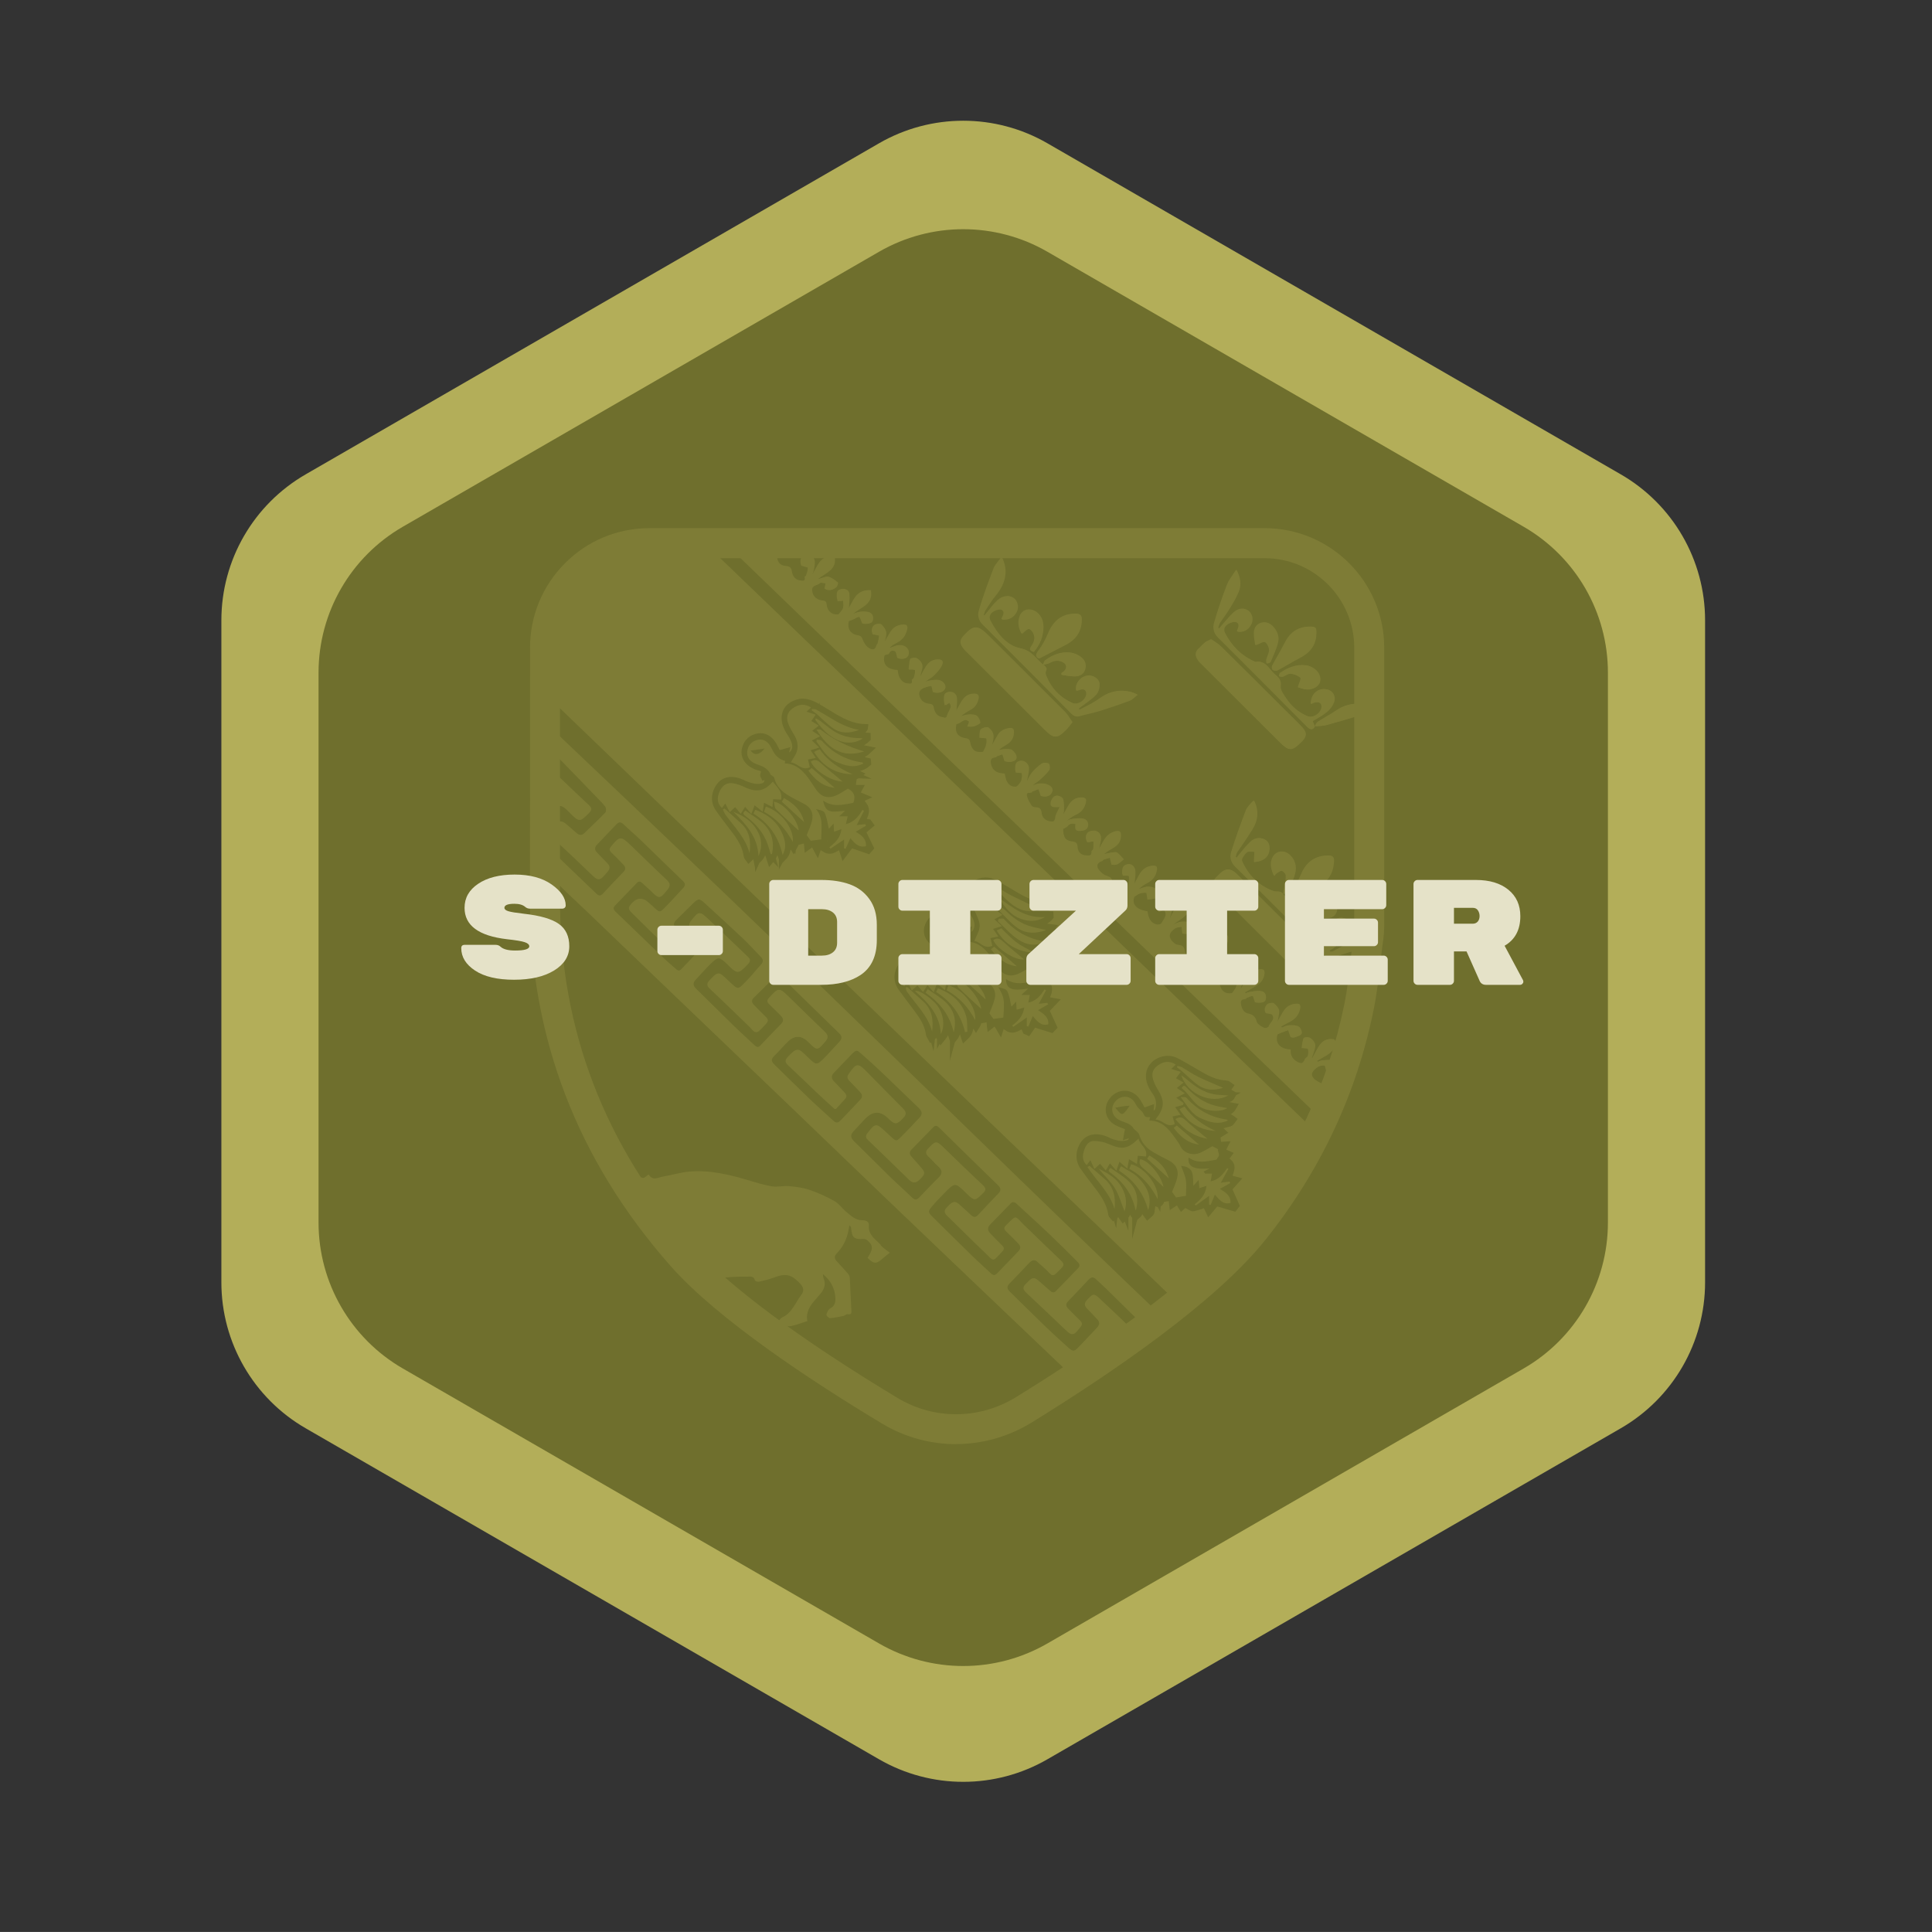 <?xml version="1.0" encoding="UTF-8"?><svg id="a" xmlns="http://www.w3.org/2000/svg" viewBox="0 0 257.89 257.88"><rect x="0" y="0" width="257.89" height="257.88" fill="#333333" stroke="none"/><defs><style>.ab,.ac{fill:#b3ae59;}.ad{fill:#fff;}.ae{fill:#6f6f2d;}.af{fill:#e5e2c8;}.ac{stroke:#6f6f2d;stroke-miterlimit:10;}.ag{fill:#7e7c36;}</style></defs><g id="f"><g id="g"><rect class="ag" x="69.76" y="70.64" width="114.56" height="122.28"/></g><path class="ae" d="M187.22,198.2c-37.97,0-75.94,0-113.9,0,0-41.77,0-83.55,0-125.32,37.97,0,75.94,0,113.9,0,0,41.77,0,83.55,0,125.32Zm-11.76-101.22c-.1-.25-.21-.49-.31-.74,.42-.25,.79-.45,1.14-.67,.73-.47,1.41-.99,1.71-1.85,.3-.83-.18-1.61-1.06-1.73-1.12-.14-1.99,.7-1.99,1.97,.14-.06,.25-.13,.37-.17,.62-.22,1.08,.01,1.07,.54-.02,.84-1.14,1.59-1.91,1.26-1.16-.49-2.11-1.27-2.81-2.32-.35-.53-.87-1.2-.79-1.72,.14-.87-.37-1.22-.83-1.62-.74-.65-1.18-1.82-2.49-1.58-.02,0-.04-.01-.07-.02-1.82-.79-3.14-2.11-4.04-3.86-.29-.56,.05-.98,.46-1.23,.31-.19,.84-.32,1.13-.18,.47,.22,.24,.71,.08,1.1-.01,.04,0,.09,.02,.13,.77,.15,1.45-.21,1.83-.99,.28-.57,.15-1.32-.31-1.73-.47-.42-1.22-.48-1.86,.05-.62,.51-1.11,1.16-1.65,1.76-.15,.16-.28,.34-.43,.52-.06-.04-.12-.08-.18-.12,.07-.21,.1-.44,.21-.61,.43-.66,.92-1.28,1.32-1.95,.48-.81,.99-1.62,1.29-2.49,.27-.8,.13-1.66-.37-2.68-.49,.79-.98,1.36-1.23,2.03-.64,1.66-1.22,3.35-1.71,5.06-.19,.65-.07,1.36,.52,1.95,3.92,3.89,7.8,7.81,11.7,11.73,.1,.1,.19,.2,.3,.29,.36,.32,.66,.29,.87-.17,.52-.05,1.05-.04,1.55-.17,1.58-.43,3.16-.88,4.71-1.4,.49-.16,.9-.55,1.42-.88-1.45-.86-3.28-.68-4.73,.31-.82,.56-1.7,1.01-2.53,1.56-.18,.12-.26,.41-.38,.62Zm-2.54,24.05c.26-.08,.51-.17,.77-.25,.39-.11,.81-.34,1.18-.29,.38,.06,.86,.31,1.05,.63,.28,.45-.21,.72-.54,.97-.02,.02,0,.08-.02,.28,.62,.05,1.26,.18,1.88,.14,.83-.06,1.25-.66,1.18-1.49-.07-.78-.76-1.45-1.68-1.6-1.35-.22-2.51,.25-3.58,.99-.15,.1-.18,.39-.26,.59l-.71-.68c.11-.03,.26-.02,.33-.09,1-.99,2.31-1.42,3.53-2.03,1.22-.62,1.81-1.68,1.93-3.02,.08-.86-.12-1.03-.96-.98-1.7,.1-2.75,1.02-3.39,2.55-.32,.76-.69,1.52-1.16,2.19-.34,.48-.55,.87-.24,1.41-.33-.33-.67-.67-1-1,.19-.11,.48-.18,.56-.34,.38-.81,.81-1.62,1.02-2.48,.21-.85,.01-1.71-.65-2.38-.87-.87-2.09-.55-2.44,.62-.22,.74,0,1.39,.31,2.14,.12-.15,.16-.24,.22-.28,.26-.16,.55-.45,.78-.41,.24,.05,.58,.41,.59,.65,.03,.52-.12,1.06-.2,1.59-.05,.3-.11,.61-.17,.91-.29-.57-.86-.28-1.27-.43-1.99-.72-3.41-2.13-4.25-4.06-.11-.25,.31-.87,.64-1.13,.22-.18,.7-.06,1.07-.07-.02,.36-.04,.72-.06,1.08,0,.07,0,.13-.01,.29,.29-.06,.57-.07,.81-.16,.68-.25,1.14-.71,1.21-1.46,.05-.56-.05-1.1-.6-1.38-.67-.34-1.35-.2-1.87,.28-.54,.49-.99,1.09-1.47,1.65-.14,.16-.26,.33-.38,.5-.06-.03-.12-.06-.19-.1,.07-.22,.09-.47,.21-.66,.41-.64,.88-1.25,1.29-1.89,.43-.68,.93-1.34,1.19-2.09,.33-.93,.25-1.93-.23-2.9-.43,.43-.86,.84-1.06,1.35-.7,1.84-1.38,3.69-1.95,5.56-.2,.66-.06,1.34,.55,1.94,3.73,3.68,7.44,7.39,11.11,11.14,.78,.8,1.44,1.14,2.58,.73,1.78-.64,3.64-1.05,5.45-1.62,.48-.15,.88-.54,1.47-.92-.39-.16-.56-.25-.75-.31-1.56-.5-2.94-.12-4.26,.81-.81,.57-1.71,1-2.58,1.47-.11,.06-.27,.02-.41,.03-.02-.06-.05-.12-.07-.18,.2-.12,.42-.22,.59-.36,.72-.6,1.52-1.15,2.12-1.85,.52-.61,.3-1.48-.27-1.85-.55-.36-1.13-.4-1.69-.01-.58,.4-.97,.9-.87,1.72,.16-.06,.26-.13,.36-.13,.28,0,.66-.06,.81,.09,.16,.16,.18,.57,.11,.82-.23,.77-1.19,1.18-1.9,.84-1.6-.75-2.76-1.93-3.41-3.59-.08-.21-.07-.45-.11-.67-.06-.28-.14-.55-.21-.83Zm-33.7-32.3c.3-.09,.62-.13,.89-.27,.6-.33,1.19-.37,1.78-.05,.48,.26,.54,.78,.15,1.15-.11,.11-.25,.19-.37,.28v.23c.58,.08,1.17,.22,1.76,.21,.63-.01,1.18-.31,1.36-.98,.18-.67-.08-1.26-.62-1.65-.36-.26-.81-.46-1.25-.53-1.26-.19-2.37,.26-3.38,.97-.17,.12-.23,.41-.34,.62-.97-.76-1.5-1.88-3.02-2.19-1.91-.38-3.17-2-4.08-3.75-.3-.57,.06-.98,.47-1.23,.31-.18,.86-.31,1.12-.16,.48,.28,.19,.77-.01,1.16-.01,.03,.02,.08,.03,.12,.91,.09,1.63-.34,1.97-1.18,.23-.57,.02-1.35-.45-1.69-.53-.39-1.42-.3-2.1,.33-.51,.46-.91,1.04-1.36,1.57-.13,.15-.25,.31-.38,.47-.06-.04-.12-.07-.18-.11,.07-.2,.11-.43,.22-.61,.44-.68,.87-1.37,1.38-1.99,.65-.79,1.13-1.64,1.27-2.66,.11-.78,0-1.53-.43-2.44-.42,.61-.84,1.02-1.03,1.51-.71,1.86-1.41,3.72-1.97,5.63-.16,.56-.09,1.28,.48,1.84,3.98,3.96,7.93,7.95,11.88,11.94,.3,.3,.58,.39,.98,.28,.94-.26,1.89-.44,2.82-.73,1.32-.41,2.64-.86,3.93-1.35,.35-.13,.63-.46,1.03-.78-.34-.15-.5-.24-.67-.29-1.61-.45-3.04-.14-4.39,.85-.75,.56-1.63,.95-2.46,1.4-.1,.06-.27,0-.4,0,.15-.25,.36-.34,.53-.48,.64-.49,1.34-.93,1.87-1.52,.3-.33,.45-.92,.43-1.39-.03-.71-.88-1.22-1.59-1.09-.95,.18-1.65,1.13-1.45,2.02,.2-.07,.38-.16,.58-.2,.47-.09,.8,.19,.77,.63-.06,.84-1.13,1.54-1.89,1.2-1.64-.73-2.82-1.93-3.5-3.59-.08-.2-.17-.5-.09-.66,.24-.44-.03-.64-.3-.87Zm-54.46-15.13h0c-3.25,0-6.5,0-9.75,0-.97,0-.98,0-.98,.96,0,6.15,0,12.3-.02,18.45,0,.58,.17,.99,.59,1.39,19.36,18.63,38.71,37.28,58.06,55.91,10.98,10.57,22.01,21.1,32.93,31.74,1.6,1.56,3.14,2.46,5.39,2.18,1.81-.22,3.69,.01,5.46-.35,5.97-1.22,9.98-6.6,10-12.11,0-3.11,0-6.22,.02-9.33,0-.61-.2-1.04-.63-1.46-13.23-12.75-26.45-25.52-39.69-38.27-16.83-16.21-33.66-32.42-50.51-48.61-.3-.28-.8-.49-1.21-.49-3.22-.04-6.45-.02-9.68-.02Zm13.36-.04l-.07,.17c29.46,28.45,58.92,56.9,88.39,85.36v-5.1c-.37-.05-.6-.05-.82-.11-.63-.19-1.03-.59-1.11-1.28-.07-.55,.06-.9,.7-.87,.08,0,.14-.2,.24-.23,.27-.08,.58-.22,.81-.14,.16,.05,.21,.42,.26,.53v-1.24c-.52,.15-.95,.27-1.37,.39l-.23-.14c1.68-.39,1.94-1.44,1.54-2.88-1.05,.53-1.15,1.73-1.88,2.49,.11-.62,.3-1.19,.26-1.73-.02-.34-.34-.74-.64-.94-.17-.12-.73,.02-.84,.21-.18,.3-.13,.74-.17,1,.45,.09,.9,.1,.93,.21,.07,.3-.02,.65-.09,.97-.02,.12-.23,.23-.22,.33,.07,.78-.48,.61-.88,.55-.66-.1-1.11-.47-1.17-1.18-.03-.41-.16-.63-.62-.66-.68-.03-1.13-.4-1.3-1.06-.15-.58,.01-.88,.64-1.16,.49-.22,.85-.32,1.34-.11-.07,.22-.12,.41-.2,.65,.21,.02,.37,.05,.52,.04,.42-.03,.96,.08,1-.57,.03-.6-.37-.91-.9-.95-.42-.03-.86,.08-1.29,.15-.19,.03-.36,.12-.54,.18-.02-.05-.05-.1-.07-.15,.45-.26,.94-.48,1.34-.79,.39-.3,.77-.67,1.02-1.08,.15-.25,.05-.65,.07-.98-.38,0-.86-.13-1.11,.05-.45,.32-.78,.82-1.12,1.27-.25,.34-.44,.74-.65,1.11-.05-.03-.1-.06-.15-.09,.1-.3,.3-.61,.28-.91-.04-.53-.15-1.07-.36-1.55-.07-.16-.56-.27-.79-.2-.18,.06-.35,.41-.39,.65-.05,.29,.03,.61,.06,.99,.29-.16,.47-.26,.64-.35,.35,.6,.32,.58-.15,1.48-.15,.28-.11,.68-.56,.63-.32-.03-.73-.06-.91-.26-.36-.4-.6-.92-.89-1.39-.06-.15-.28-.14-.46-.23-.36-.19-.77-.36-1.02-.66-.44-.52-.28-.93,.56-1.52,.28-.19,.69-.23,1.05-.24,.06,0,.14,.48,.24,.84,.07,.02,.29,.14,.41,.08,.37-.19,.7-.44,1.04-.67-.21-.3-.36-.78-.64-.87-.45-.15-.98-.07-1.47-.03-.22,.02-.42,.16-.63,.24-.03-.06-.05-.12-.08-.18,.4-.23,.79-.45,1.19-.68,.6-.35,1.08-.8,1.23-1.52,.1-.49-.06-.74-.62-.71-.85,.04-1.26,.61-1.62,1.25-.26,.45-.5,.91-.75,1.37-.05-.03-.1-.06-.15-.08,.15-.46,.33-.91,.43-1.38,.12-.6-.24-1.03-.7-1.33-.17-.11-.65-.07-.68,.01-.15,.41-.19,.85-.26,1.29,0,.05,.07,.11,.03,.05,.35,.05,.78,.03,.81,.14,.09,.28,.05,.62-.02,.91-.04,.15-.3,.24-.37,.39-.26,.63-.52,.76-1.13,.46-.7-.34-1-.92-.94-1.68-1.46-.05-2.11-.87-1.76-2.01,.24-.1,.42-.18,.61-.26,.32-.12,.64-.24,.96-.36,.1,.28,.2,.55,.33,.93,.04,0,.24,.14,.39,.09,.34-.11,.84-.25,.94-.5,.09-.25-.14-.81-.4-.95-.36-.2-.87-.2-1.3-.17-.32,.02-.63,.22-.94,.33-.03-.06-.05-.11-.08-.17,.4-.21,.79-.44,1.19-.64,.68-.35,1.12-.88,1.3-1.63,.16-.67,0-.84-.71-.74-.69,.1-1.11,.54-1.44,1.1-.3,.5-.58,1.01-.87,1.51,.05-.6,.28-1.16,.24-1.71-.03-.35-.4-.73-.71-.99-.13-.11-.59-.04-.74,.11-.34,.35-.41,.82-.17,1.18,.35,.09,.73,.07,.85,.23,.45,.64-.32,1.02-.47,1.54-.04,.15-.57,.31-.76,.23-.39-.19-.91-.49-1-.84-.18-.69-.51-.94-1.17-1.08-.58-.13-.84-.68-.93-1.27-.08-.5,.17-.66,.62-.66,.05,0,.08-.12,.14-.14,.31-.12,.63-.3,.94-.3,.1,0,.2,.49,.33,.84,.05,0,.2,.06,.36,.06,.41-.01,.88,.07,.95-.54,.06-.55-.2-.95-.72-1-.46-.05-.95,.06-1.42,.13-.2,.03-.38,.14-.57,.21-.02-.05-.04-.11-.07-.16,.46-.26,.92-.52,1.37-.78,.65-.38,1.12-.89,1.21-1.68,.06-.49-.11-.69-.63-.6-.8,.15-1.31,.64-1.68,1.33-.22,.42-.46,.84-.69,1.25-.05-.03-.1-.06-.16-.09,.05-.15,.12-.3,.14-.45,.04-.52,.15-1.06,.07-1.57-.08-.48-.49-.71-1.01-.64-.51,.08-.5,.5-.51,.86,0,.26,.08,.52,.1,.63,.35,.04,.76,.03,.77,.1,.06,.28,.07,.62-.03,.89-.1,.29-.34,.52-.57,.86-.99,.19-1.63-.25-1.81-1.32-.03-.18-.28-.45-.43-.46-.8-.02-1.23-.45-1.46-1.16-.28-.85,.58-.86,.94-1.2,.17-.16,.6-.05,.91-.06v.86c.24,0,.59,.09,.87-.02,.29-.11,.68-.39,.7-.64,.03-.25-.28-.68-.53-.78-.4-.16-.88-.15-1.33-.13-.3,.02-.58,.18-.87,.29,.33-.37,.73-.59,1.12-.82,.72-.42,1.23-.97,1.25-1.87,0-.41-.16-.54-.55-.47-.73,.13-1.29,.47-1.63,1.16-.27,.54-.57,1.07-.86,1.6,.03-.49,.21-.91,.32-1.35,.15-.57,0-1.06-.5-1.41-.55-.39-1.16-.13-1.23,.54-.03,.3,.05,.61,.06,.75,.41,.12,.87,.19,.87,.27,0,.34-.11,.68-.21,1.01-.03,.1-.21,.2-.19,.26,.13,.52-.27,.47-.54,.49-.61,.05-1.18-.4-1.31-1.11-.11-.57-.3-.83-.92-.87-.32-.02-.71-.34-.91-.64-.39-.59-.25-.99,.52-1.55,.26-.19,.67-.18,1.01-.26,.03,.27,.07,.54,.11,.9,.17,.02,.44,.12,.65,.05,.3-.09,.75-.27,.8-.48,.06-.29-.11-.82-.34-.93-.39-.2-.91-.23-1.36-.19-.38,.04-.75,.29-1.12,.45,.43-.45,.99-.68,1.43-1.07,.45-.4,.87-.89,1.12-1.42,.28-.58-.03-.86-.69-.76-.85,.13-1.31,.73-1.69,1.42-.21,.38-.4,.76-.6,1.14-.02-.32,.1-.58,.16-.85,.16-.64,.13-1.27-.35-1.76-.16-.16-.56-.3-.72-.22-.27,.15-.54,.46-.61,.75-.07,.29,.11,.64,.18,.98,.29-.14,.47-.23,.65-.31,.6,.74-.01,1.26-.28,1.79-.08,.17-.49,.3-.71,.26-.96-.18-1.23-.95-1.33-1.78-1.53-.22-2.11-.96-1.76-1.93,.35-.21,.55-.39,.78-.46,.31-.09,.65-.14,.96-.11,.07,0,.09,.45,.17,.9,.33-.06,.83-.04,1.19-.25,.17-.1,.21-.82,.04-.98-.29-.28-.79-.46-1.2-.47-.44-.01-.9,.22-1.34,.34,.35-.35,.76-.61,1.18-.83,.71-.37,1.12-.93,1.24-1.73,.07-.44-.09-.59-.52-.57-.87,.05-1.38,.59-1.76,1.29-.24,.44-.47,.89-.75,1.4,.06-.74,.19-1.35,.15-1.96-.04-.64-.53-1.04-.99-.93-.63,.15-.61,.68-.61,1.17,0,.15,.1,.29,.11,.33,.33,.02,.76-.01,.77,.05,.06,.29,.05,.61-.02,.9-.07,.29-.24,.56-.41,.92-.85,.26-1.7-.15-1.92-1.09-.11-.46-.33-.59-.76-.73-.41-.13-.8-.47-1.06-.82-.38-.51-.16-.97,.44-1.14,.09-.03,.15-.18,.25-.21,.31-.11,.63-.18,.95-.27,.07,.27,.13,.53,.23,.92,.15,0,.44,.08,.64-.02,.31-.16,.57-.43,.85-.66-.3-.31-.57-.66-.91-.91-.15-.11-.45-.04-.68,0-.35,.05-.7,.14-1.05,.22,.38-.34,.8-.57,1.21-.81,.67-.39,1.07-.93,1.04-1.75-.02-.48-.24-.61-.67-.5-.76,.19-1.22,.72-1.58,1.36-.22,.4-.45,.8-.67,1.2,.02-.51,.19-.94,.25-1.39,.07-.55-.15-1.05-.69-1.22-.27-.08-.76,0-.93,.19-.34,.41-.28,.93-.04,1.31,.33-.05,.57-.09,.81-.13,0,.32,.02,.65-.02,.97-.02,.14-.25,.27-.24,.4,.05,.59-.34,.56-.72,.55-.79-.02-1.25-.37-1.3-1.15-.04-.55-.27-.68-.76-.73-.32-.03-.73-.19-.89-.43-.21-.32-.26-.78-.27-1.18,0-.12,.42-.21,.56-.38,.34-.41,.72-.51,1.23-.35,0,.42-.15,.91,.53,.91,.48,0,.91-.11,1.01-.64,.1-.52-.23-.89-.69-.98-.46-.08-.96-.02-1.43,.05-.26,.04-.51,.21-.76,.32,.42-.4,.88-.7,1.38-.94,.64-.3,1-.8,1.18-1.46,.16-.6,0-.81-.63-.79-.8,.03-1.24,.53-1.6,1.17-.25,.46-.52,.9-.78,1.36-.04-.29,.11-.51,.11-.72,0-.54,.04-1.11-.12-1.61-.08-.23-.62-.5-.88-.44-.25,.06-.53,.48-.6,.79-.18,.77,.41,.76,1.17,.7-.24,.55-.53,.95-.57,1.38-.07,.72-.52,.61-.94,.54-.61-.11-.98-.52-1.05-1.14-.05-.47-.25-.71-.74-.71-.2,0-.48-.07-.57-.21-.26-.38-.51-.8-.63-1.24-.12-.44,.18-.59,.6-.51,.03,0,.07-.13,.13-.15,.31-.13,.63-.24,.95-.36,.09,.26,.18,.53,.31,.9-.01,0,.11,.06,.24,.08,.48,.09,.88-.03,1.1-.5,.25-.52-.13-.83-.48-1.01-.34-.17-.78-.21-1.17-.19-.3,.01-.59,.2-.89,.3,.21-.31,.54-.43,.78-.64,.49-.43,.98-.89,1.38-1.4,.15-.19,.13-.67-.02-.88-.11-.15-.63-.2-.82-.07-.49,.35-.95,.77-1.33,1.24-.31,.39-.5,.88-.74,1.32-.09-.22,0-.36,.02-.52,.08-.47,.22-.95,.2-1.42-.02-.55-.63-1.04-1.09-.96-.63,.11-.57,.64-.59,1.09,0,.19,.07,.39,.08,.46,.35,.04,.77,.02,.79,.1,.07,.27,.02,.58-.04,.87-.03,.17-.14,.34-.25,.47-.15,.18-.32,.42-.52,.46-.68,.11-1.2-.25-1.44-.93-.09-.25-.12-.53-.18-.8-.26-.04-.5-.04-.72-.1-.65-.17-1.01-.6-1.13-1.27-.1-.58,.18-.79,.7-.82,.05,0,.09-.12,.15-.14,.28-.1,.56-.19,.84-.29,.09,.27,.17,.54,.3,.93,.06,.01,.28,.09,.51,.1,.44,.01,.94-.11,.94-.6,0-.33-.31-.74-.6-.96-.22-.17-.62-.14-.93-.13-.28,0-.55,.08-.83,.13,.32-.31,.68-.5,1.03-.71,.62-.37,.97-.91,.97-1.66,0-.42-.1-.64-.61-.56-.65,.1-1.13,.39-1.44,.96-.28,.52-.57,1.03-.92,1.64,.11-.65,.3-1.18,.24-1.68-.04-.37-.36-.79-.68-1-.18-.12-.77,.05-.89,.26-.18,.31-.12,.77-.15,1.08,.46,.05,.9,.04,.92,.12,.07,.28,.03,.61-.05,.91-.08,.29-.25,.56-.39,.86-1.1,.21-1.66-.14-1.87-1.24-.07-.36-.21-.49-.57-.55-1.12-.16-1.52-.8-1.26-1.91,.64,.02,1.08-1,1.84-.33-.06,.18-.13,.37-.23,.65,.33,0,.59,.06,.81-.02,.29-.1,.78-.34,.77-.47-.04-.34-.23-.76-.5-.94-.27-.18-.71-.18-1.06-.16-.34,.02-.67,.16-1.01,.25,.39-.36,.83-.62,1.27-.86,.6-.32,.92-.83,1.06-1.47,.1-.48-.09-.7-.58-.7-.77,0-1.23,.46-1.59,1.07-.28,.48-.54,.96-.8,1.43,.04-.67,.15-1.31,.08-1.93-.05-.52-.45-.89-1.04-.8-.56,.08-.52,.58-.54,.99,0,.23,.07,.47,.11,.79,.27-.17,.43-.28,.59-.39,.32,.54,.29,.52-.18,1.45-.14,.28-.09,.68-.56,.6-.33-.06-.72-.13-.96-.33-.24-.2-.41-.56-.48-.87-.08-.38-.13-.61-.61-.65-.6-.05-1.1-.36-1.31-.99-.21-.66,.16-.99,.71-1.18,.33-.11,.67-.22,1-.23,.06,0,.14,.48,.22,.79,.61,.27,1.33,.06,1.5-.48,.13-.42-.28-1-.92-1.1-.39-.06-.82,.05-1.22,.1-.18,.03-.34,.12-.51,.19,.32-.35,.76-.5,1.06-.8,.45-.43,.92-.92,1.16-1.47,.24-.56-.04-.8-.66-.75-.74,.05-1.15,.55-1.48,1.12-.27,.46-.51,.93-.76,1.39,0-.48,.18-.88,.26-1.3,.13-.63-.24-1.08-.73-1.38-.17-.11-.7-.04-.73,.06-.13,.43-.15,.9-.2,1.35,0,.03,.06,.06,.09,.09,.28-.04,.75,0,.76,.09,.04,.31-.07,.64-.16,.96-.04,.13-.29,.25-.27,.33,.16,.65-.33,.51-.63,.5-.82-.03-1.35-.71-1.42-1.8-1.46-.08-2.08-.82-1.73-2.02,.2-.05,.51-.04,.56-.14,.2-.48,.62-.54,.96-.38,.18,.08,.2,.52,.32,.89,.37,.15,.9,.28,1.27-.2,.15-.2,.15-.65,.02-.88-.28-.51-.81-.67-1.38-.57-.18,.03-.35,.12-.53,.18-.21,.07-.41,.14-.62,.21,.32-.35,.7-.55,1.08-.75,.73-.38,1.15-.96,1.32-1.77,.12-.55-.12-.65-.58-.63-.69,.04-1.17,.4-1.52,.96-.31,.51-.6,1.03-.9,1.55,.03-.5,.26-.98,.21-1.42-.05-.4-.34-.82-.64-1.12-.13-.13-.64-.1-.81,.05-.41,.36-.38,.85-.2,1.25,.34,.07,.83,.13,.83,.19,0,.34-.1,.68-.18,1.02-.02,.08-.13,.14-.15,.23-.18,.76-.74,.69-1.18,.41-.35-.22-.64-.65-.79-1.05-.14-.36-.23-.57-.66-.64-1.02-.16-1.45-.88-1.23-1.9,.21-.07,.42-.13,.62-.22,.31-.13,.61-.39,.9-.37,.15,0,.27,.5,.45,.88,.02,0,.21,.05,.39,.05,.4-.01,.82-.02,.89-.56,.06-.51-.17-.88-.66-1-.35-.08-.73-.07-1.09-.02-.33,.05-.64,.21-.96,.32,1-.92,2.77-1.22,2.41-3.2-1.92-.14-2.21,1.55-2.95,2.59,.03-.71,.14-1.41,.08-2.1-.05-.48-.48-.73-.99-.65-.53,.08-.54,.51-.53,.91,0,.26,.09,.51,.12,.68,.31-.03,.52-.05,.73-.06,0,.32,.08,.66-.01,.96-.08,.28-.34,.5-.61,.86-.84,.22-1.64-.26-1.74-1.25-.04-.37-.13-.52-.52-.56-.82-.08-1.32-.56-1.42-1.27-.12-.84,.78-.7,1.12-1.11,.1-.12,.54,.04,.83,.06-.04,.22-.09,.43-.14,.68,.5,.37,1,.22,1.43-.14,.15-.13,.27-.57,.2-.63-.37-.31-.78-.63-1.23-.77-.28-.09-.66,.13-1,.21-.16,.04-.31,.1-.47,.14,1.02-.87,2.66-1.25,2.25-3.12-1.96-.14-2.13,1.61-2.98,2.63,.04-.27,.16-.49,.21-.73,.08-.4,.17-.82,.13-1.22-.07-.57-.7-1.01-1.15-.85-.58,.19-.65,.67-.56,1.19,.03,.15,.12,.29,.1,.25,.4,.13,.85,.21,.85,.28,0,.33-.12,.67-.23,1-.03,.09-.21,.16-.2,.22,.16,.67-.36,.54-.67,.51-.73-.06-1.1-.56-1.2-1.24-.07-.47-.28-.66-.77-.7-.75-.05-1.11-.45-1.2-1.19-.03-.25-.05-.5-.08-.78h-5.43Zm13.34,74.47c.41-.45,.78-.86,1.16-1.26,.32-.34,.28-.64-.04-.96-.48-.47-.93-.97-1.39-1.46-.36-.38-.39-.75,0-1.15,.8-.81,1.56-1.65,2.36-2.46,.67-.67,.75-.68,1.48-.03,.97,.86,1.94,1.73,2.88,2.63,1.58,1.5,3.13,3.04,4.71,4.54,.51,.48,.55,.89,.04,1.39-.59,.59-1.13,1.23-1.73,1.82-1.54,1.5-1.1,1.58-2.83,0-1.27-1.16-1.26-1.18-2.31,.16-.27,.35-.26,.6,.05,.9,1.85,1.79,3.71,3.58,5.55,5.38,.54,.53,.93,.27,1.34-.16,.62-.63,.66-.84,.19-1.4-.43-.52-.89-1.01-1.33-1.51-.28-.31-.41-.63-.07-.98,.97-1,1.94-2,2.91-2.99,.33-.34,.61-.29,.94,.04,2.61,2.57,5.23,5.14,7.86,7.69,.37,.36,.43,.67,.06,1.06-.91,.95-1.83,1.91-2.72,2.88-.4,.43-.74,.37-1.12,.01-.53-.49-1.05-.99-1.6-1.45-.52-.44-.72-.35-1.47,.45-.4,.41-.36,.72,.04,1.11,1.69,1.63,3.33,3.3,5.03,4.91,1.3,1.22,.85,1.29,2.21-.13,.3-.31,.26-.53-.03-.81-.53-.52-1.04-1.05-1.56-1.59-.37-.39-.44-.79-.02-1.21,.91-.92,1.81-1.86,2.72-2.79,.33-.34,.63-.26,.96,.05,1.42,1.33,2.88,2.63,4.29,3.97,1.26,1.2,2.49,2.43,3.72,3.66,.24,.24,.54,.54,.2,.9-.99,1.04-1.99,2.07-3,3.1-.27,.28-.57,.26-.86,0-.4-.35-.8-.7-1.2-1.05-1.02-.9-1-.87-1.94,.07-.47,.47-.41,.76,.03,1.18,1.7,1.58,3.37,3.19,5.05,4.78,1.11,1.05,1.1,1.03,2.08-.18,.25-.32,.27-.54-.03-.83-.55-.53-1.08-1.09-1.62-1.63-.32-.32-.34-.63-.02-.96,.92-.95,1.84-1.9,2.73-2.88,.44-.48,.81-.42,1.23,0,.4,.39,.83,.75,1.22,1.14,2.2,2.16,4.39,4.33,6.61,6.48,.45,.43,.37,.79,0,1.18-.92,.98-1.85,1.95-2.78,2.93-.31,.33-.62,.36-.96,.05-.54-.5-1.09-1.01-1.65-1.5-.15-.13-.44-.34-.5-.3-.37,.3-.75,.62-1.01,1.01-.1,.15,.06,.57,.22,.77,.4,.48,.84,.93,1.31,1.34,.19,.16,.49,.26,.75,.27,.83,.03,1.67,.05,2.5,0,.29-.02,.62-.18,.83-.39,.93-.91,1.83-1.84,2.72-2.78,.39-.42,.7-.4,1.11-.02,.98,.92,1.98,1.82,2.98,2.72,.2,.18,.45,.43,.68,.44,1.08,.05,2.16,.02,3.34,.02-.12-.17-.16-.25-.23-.31-4.46-4.26-8.93-8.52-13.38-12.79-4.9-4.71-9.78-9.44-14.67-14.17-4.77-4.62-9.52-9.25-14.28-13.87-4.91-4.77-9.83-9.53-14.74-14.29-3.08-2.99-6.17-5.97-9.27-8.94-4.47-4.29-8.96-8.56-13.44-12.84-3.02-2.88-6.05-5.76-9.08-8.63-.17-.16-.38-.28-.72-.53,0,.77,.02,1.35,0,1.92-.02,.55,.16,.97,.55,1.36,1.77,1.8,3.52,3.63,5.28,5.45,.35,.37,.74,.72,1.02,1.14,.12,.18,.13,.62,0,.76-.9,.94-1.85,1.81-2.78,2.73-.43,.42-.82,.34-1.22-.01-.47-.41-.94-.83-1.42-1.23-.52-.43-.91-.36-1.26,.2-.37,.59-.19,1.84,.32,2.31,1.42,1.33,2.85,2.66,4.24,4.02,1.22,1.18,1.18,1.19,2.3-.12,.35-.41,.33-.73-.01-1.09-.46-.49-.93-.97-1.4-1.45-.34-.34-.36-.69-.03-1.04,.86-.91,1.72-1.82,2.59-2.72,.41-.43,.77-.37,1.18,.04,.66,.65,1.38,1.24,2.05,1.88,1.94,1.87,3.86,3.75,5.8,5.62,.34,.32,.34,.61,.02,.95-.7,.74-1.37,1.51-2.09,2.24-1.06,1.07-.98,1.26-2.17,.11-.17-.16-.35-.3-.53-.46q-1.05-.95-2,.07c-.58,.62-.61,.8,0,1.39,1.58,1.57,3.16,3.14,4.8,4.65,1.29,1.19,1.32,1.14,2.54-.15,.3-.32,.34-.56,0-.87-.51-.48-.96-1.01-1.49-1.46-.52-.45-.54-.84-.04-1.32,.76-.72,1.48-1.48,2.23-2.2,.69-.66,.92-.66,1.63,0,1.69,1.55,3.39,3.1,5.06,4.67,.83,.78,1.58,1.63,2.38,2.44,.37,.37,.46,.7,.05,1.13-.58,.6-1.08,1.28-1.66,1.88-1.55,1.61-1.33,1.6-2.95,.09-1.15-1.08-1.11-1.08-2.21,.07-.45,.47-.4,.76,.05,1.18,1.68,1.57,3.31,3.18,4.97,4.77,1.26,1.2,.87,1.48,2.38-.11,.33-.35,.3-.61-.04-.93-.54-.51-1.05-1.05-1.57-1.58-.33-.34-.37-.65,0-1.01,.94-.9,1.86-1.81,2.77-2.74,.36-.37,.68-.32,1.02,0,2.57,2.51,5.15,5.02,7.72,7.53,.37,.36,.39,.7,.04,1.08-.6,.64-1.18,1.31-1.79,1.94-1.34,1.37-1.35,1.37-2.73,.02-1.16-1.13-1.21-1.11-2.35,.05-.44,.45-.46,.76,.02,1.19,1.29,1.2,2.55,2.44,3.83,3.65,.75,.71,1.53,1.41,2.38,2.19Zm35.2,36.18c.08-.11,.16-.21,.24-.32-.55-.46-1.1-.91-1.64-1.38-.33-.28-.41-.63-.09-.97,.94-.99,1.89-1.98,2.84-2.96,.31-.31,.65-.32,.99-.02,.49,.43,.95,.89,1.47,1.27,.23,.17,.61,.35,.84,.27,.96-.34,1.17-1.22,.47-1.92-1.66-1.62-3.33-3.23-5.03-4.81-.82-.76-.83-.71-1.63,.13-.41,.43-.41,.78,0,1.19,.46,.45,.89,.95,1.34,1.41,.36,.37,.33,.73-.01,1.1-.83,.88-1.64,1.76-2.49,2.63-.6,.62-.78,.62-1.45,.04-1-.9-2-1.8-2.97-2.73-1.62-1.56-3.22-3.15-4.82-4.72-.34-.33-.49-.66-.1-1.07,.9-.93,1.8-1.88,2.69-2.82,.42-.44,.81-.46,1.25-.02,.27,.28,.6,.51,.88,.78,1.21,1.15,.82,1.27,2.14-.03,.4-.4,.35-.63-.04-1-1.67-1.58-3.31-3.19-4.96-4.78-1.28-1.24-.81-1.35-2.29,.07-.34,.33-.28,.56,.04,.85,.56,.52,1.09,1.08,1.62,1.62,.31,.32,.32,.66,.01,.98-.95,.99-1.9,1.97-2.85,2.96-.32,.33-.61,.32-.95-.01-.75-.73-1.54-1.41-2.29-2.14-1.83-1.78-3.65-3.57-5.46-5.37-.66-.66-.66-.77-.04-1.5,.48-.57,1-1.1,1.52-1.63,1.52-1.55,1.55-1.55,3.1-.03,1.07,1.04,1.05,1.02,2.14-.04,.43-.42,.39-.67-.03-1.06-1.74-1.64-3.46-3.3-5.17-4.96-1-.97-1.02-.97-2,.04-.39,.4-.44,.71-.02,1.11,.46,.43,.86,.91,1.33,1.33,.54,.48,.59,.93,.07,1.45-.88,.89-1.76,1.79-2.62,2.7-.37,.39-.67,.35-1.05-.02-.93-.9-1.91-1.76-2.84-2.67-1.64-1.6-3.25-3.25-4.9-4.84-.5-.48-.49-.88-.04-1.36,.53-.55,1.03-1.14,1.57-1.68q1.53-1.55,3.1-.02c.92,.89,1.07,.87,1.94-.04,.46-.49,.42-.82-.04-1.28-1.61-1.6-3.19-3.24-4.79-4.86-1.21-1.22-1.31-1.19-2.33,.23-.28,.38-.25,.65,.07,.97,.49,.49,.96,1,1.44,1.51,.3,.32,.32,.67,.02,.99-.88,.95-1.78,1.88-2.68,2.82-.34,.35-.66,.32-1.01-.01-1.07-1-2.17-1.96-3.23-2.97-1.57-1.51-3.11-3.05-4.68-4.57-.39-.38-.43-.69-.01-1.1,.61-.6,1.17-1.26,1.77-1.86q1.44-1.45,2.93,.04c1.1,1.1,1.09,1.09,2.1-.07,.42-.48,.5-.85-.02-1.35-1.6-1.51-3.16-3.07-4.74-4.61-1.35-1.31-1.34-1.3-2.61,.08-.35,.38-.28,.6,.05,.91,.51,.47,.99,.98,1.49,1.47,.36,.36,.47,.71,.05,1.13-.93,.94-1.84,1.9-2.75,2.86-.36,.38-.65,.18-.94-.1-.89-.84-1.81-1.66-2.69-2.52-1.7-1.65-3.37-3.33-5.06-4.98-.42-.41-.43-.78-.05-1.19,.65-.69,1.27-1.41,1.95-2.08,1.07-1.05,1.27-1.03,2.37,.04,1.35,1.32,1.34,1.3,2.65-.03,.39-.4,.37-.65-.02-1.02-1.77-1.67-3.51-3.38-5.29-5.04-1.1-1.03-1.16-.99-2.14,.22-.36,.45-.41,.83,.05,1.27,.49,.46,.93,.97,1.39,1.46,.26,.28,.29,.57,0,.86-.93,.97-1.85,1.94-2.77,2.92-.26,.28-.51,.24-.78,0-.5-.45-1.03-.87-1.51-1.33-2.21-2.12-4.41-4.25-6.61-6.37-.29-.28-.34-.51-.04-.82,.97-.99,1.94-1.99,2.9-3,.27-.28,.51-.25,.78,0,.39,.36,.8,.7,1.18,1.08,1.08,1.07,1.11,1.06,2.1-.14,.42-.51,.45-.86-.06-1.34-1.63-1.52-3.21-3.08-4.82-4.63-1.27-1.23-1.38-1.21-2.52,.17-.27,.33-.25,.54,.04,.82,.54,.51,1.05,1.05,1.57,1.58,.32,.33,.41,.63,.04,1.01-.93,.94-1.83,1.91-2.73,2.88-.31,.34-.6,.37-.94,.04-1.67-1.61-3.35-3.21-5.02-4.81-.13-.12-.26-.23-.54-.47,0,1.07-.05,1.96,.02,2.85,.03,.4,.23,.86,.51,1.14,1.16,1.17,2.38,2.27,3.57,3.41,4.26,4.08,8.51,8.16,12.76,12.24,4.91,4.7,9.82,9.4,14.73,14.11,4.27,4.1,8.53,8.21,12.8,12.3,5.31,5.09,10.64,10.16,15.96,15.24,2.92,2.79,5.84,5.57,8.77,8.35,.24,.23,.56,.49,.86,.52,.9,.07,1.8,.02,2.7,.02Zm-3.6-87.83c-.36-.51-.62-1.01-1-1.38-3.4-3.42-6.83-6.81-10.24-10.22-1.42-1.42-1.88-1.35-3.16,.02-.55,.59-.61,1.01-.15,1.66,.17,.24,.39,.46,.61,.67,3.43,3.42,6.86,6.84,10.29,10.26,1.22,1.21,1.59,1.22,2.79,.02,.28-.28,.51-.62,.85-1.03Zm18.57-11.05c-.34,.17-.59,.25-.77,.4-.3,.25-.56,.55-.85,.81-.54,.48-.5,1.01-.14,1.55,.16,.25,.39,.46,.6,.67,3.45,3.44,6.89,6.87,10.34,10.31,1.18,1.18,1.54,1.18,2.74,.02,.87-.84,.89-1.34,.04-2.22-.66-.68-1.34-1.34-2.02-2.01-2.87-2.86-5.74-5.73-8.63-8.58-.38-.38-.87-.64-1.3-.96Zm14.9,43.12c-.23-.33-.47-.78-.81-1.13-2.68-2.7-5.38-5.38-8.07-8.06-.9-.9-1.8-1.81-2.72-2.69-.75-.72-1.36-.69-2.1,.03-.12,.11-.23,.23-.35,.34-.76,.75-.82,1.32-.07,2.07,3.67,3.67,7.36,7.33,11.04,10.99,.42,.42,.99,.72,1.5,.4,.66-.41,1.35-.9,1.57-1.96Zm-37.91-40.58c1.27-.65,2.44-1.24,3.59-1.85,1.37-.72,2.09-1.83,2.08-3.41,0-.51-.2-.69-.7-.7-1.73-.04-2.97,.86-3.69,2.6-.34,.82-.77,1.63-1.31,2.34-.41,.55-.37,.82,.02,1.02Zm36.99-3.29c.02-.89-.04-.97-.93-.94-1.55,.05-2.57,.86-3.24,2.23-.5,1.01-1.1,1.96-1.63,2.96-.08,.15-.06,.46,.04,.57,.11,.11,.42,.15,.57,.07,.99-.53,1.95-1.13,2.95-1.65,1.33-.69,2.2-1.67,2.24-3.24Zm-101.57,23.04c.89-.16,1.07-.08,1.98,.84,1.26,1.27,1.24,1.26,2.49,.02,.39-.38,.41-.64,0-1.01-1.29-1.2-2.55-2.42-3.83-3.63-.16-.15-.36-.25-.66-.46v4.24Zm63.85-20.63c.81-.97,1.27-2.06,1.28-3.34,0-.76-.23-1.42-.82-1.92-.8-.67-1.88-.45-2.24,.49-.3,.79-.2,1.57,.24,2.36,.1-.11,.15-.19,.22-.24,.23-.16,.51-.47,.7-.43,.25,.06,.52,.36,.64,.62,.29,.6,.12,1.18-.25,1.7-.23,.32-.3,.58,.22,.76Zm35.32,4.73c.18,.06,.5,.17,.84,.25,.85,.19,1.82-.24,2.05-.91,.24-.69-.17-1.54-.95-1.96-.26-.14-.55-.26-.84-.3-1.29-.16-2.41,.3-3.45,1.01-.11,.07-.11,.29-.16,.45,.16,.02,.34,.09,.48,.04,.35-.12,.69-.44,1.01-.4,.49,.05,1.02,.25,1.38,.56,.13,.11-.19,.74-.34,1.26Zm-5.67-5.62c.54-.2,1.01-.54,1.25-.42,.31,.15,.57,.67,.6,1.04,.03,.42-.25,.85-.36,1.29-.04,.17,0,.37,.01,.55,.16-.07,.42-.11,.47-.23,.36-.84,.75-1.68,.98-2.56,.21-.8-.08-1.56-.65-2.17-.43-.46-.97-.66-1.57-.46-.62,.21-.9,.75-.91,1.35-.01,.58,.13,1.16,.18,1.61Zm-12.22,97.86c.05,.06,.1,.12,.15,.19h2.36c.03-.05,.06-.1,.08-.15-.45-.37-.87-1-1.35-1.04-.38-.03-.83,.64-1.24,1Zm-75.61-18.31c-.43,.53-.37,1.8,.26,2.3,.11,.09,.35,.01,.34,.01-.22-.84-.41-1.6-.6-2.32Zm25.64-92.07c0,.07,.01,.14,.02,.22,.63,.39,1.06,.33,1.48-.3-.55,.03-1.02,.06-1.49,.09Z"/><path class="ag" d="M84.86,73.62c3.23,0,6.45-.02,9.68,.02,.41,0,.91,.21,1.21,.49,16.85,16.19,33.68,32.39,50.51,48.61,13.23,12.75,26.45,25.52,39.69,38.27,.43,.42,.64,.85,.63,1.46-.03,3.11,0,6.22-.02,9.33-.02,5.51-4.03,10.89-10,12.11-1.77,.36-3.65,.13-5.46,.35-2.26,.28-3.79-.62-5.39-2.18-10.92-10.64-21.95-21.16-32.93-31.74-19.36-18.64-38.7-37.28-58.06-55.91-.42-.41-.6-.81-.59-1.39,.02-6.15,.02-12.3,.02-18.45,0-.96,0-.96,.98-.96,3.25,0,6.5,0,9.75,0h0Zm74.56,81.85c1.18-.13,2.35-.25,3.51-.39,.15-.02,.41-.17,.41-.18-.2-.56,.42-.51,.63-.83-.33-.15-.63-.29-.93-.42,.15-.3,.26-.53,.4-.8-.35,.02-.59,.03-.87,.05-.02-.25-.05-.46-.08-.83-.6,.41-1.09,.78-1.62,1.1-.78,.47-1.63,.86-2.45,.22-.49-.38-.79-.99-1.07-1.37,.66,.3,1.41,.69,2.19,.99,.28,.1,.64-.02,.96-.04-.14-.28-.27-.56-.4-.82,.15,.03,.39,.14,.62,.13,.33,0,.65-.08,.98-.13-.2-.25-.4-.5-.59-.75-.04-.05-.07-.09-.11-.15,.55,.05,1.07,.13,1.59,.13,.19,0,.37-.2,.56-.31-.15-.15-.28-.32-.46-.43-.21-.14-.46-.22-.6-.28,.68-.17,1.4-.33,2.1-.54,.14-.04,.22-.26,.33-.4-.14-.09-.26-.24-.42-.28-.55-.14-1.11-.23-1.83-.38,.88-.33,1.8-.12,2.35-1.09-.85-.16-1.59-.29-2.38-.44,.72-.26,1.35-.47,1.96-.73,.13-.06,.19-.28,.28-.43-.15-.09-.29-.24-.45-.25-.46-.03-.92-.01-1.52-.01,.53-.21,.94-.34,1.33-.53,.12-.06,.18-.24,.27-.36-.12-.08-.24-.22-.37-.23-1.42-.05-2.63-.67-3.82-1.37-.98-.57-1.95-1.17-2.96-1.68-1.41-.71-3.27,.21-3.45,1.68-.11,.9,.31,1.67,.81,2.38,.43,.6,.59,1.25,.5,1.97-.1,.87-.43,1.11-1.35,.97,.02-.18,.03-.36,.05-.57-.98,.34-.97,.34-1.41-.53-.17-.33-.37-.65-.62-.91-.8-.82-2.06-.75-2.83,.13-.79,.91-.7,2.12,.26,2.8,.41,.29,.9,.45,1.38,.63,.36,.14,.56,.31,.37,.72-.06,.14-.06,.3-.1,.51,.24-.08,.42-.14,.6-.2,.25,1.27-.33,1.46-1.23,1.54-.46,.04-.95-.1-1.41-.23-.4-.11-.76-.35-1.15-.48-1.12-.38-2.05-.17-2.59,.56-.7,.95-.76,2.12-.12,3.05,.43,.63,.89,1.24,1.36,1.85,1.06,1.38,2.19,2.72,2.43,4.54,.01,.09,.14,.17,.23,.27,.74-.53,.44-1.33,.61-2,.12,.52,.17,1.05,.28,1.57,.05,.21,.24,.39,.37,.59,.15-.16,.39-.3,.43-.49,.15-.66,.23-1.33,.36-2.13,.21,.73,.38,1.37,.58,2,.05,.16,.19,.29,.3,.43,.14-.13,.37-.25,.4-.4,.13-.64,.19-1.28,.29-1.96,.19,.58,.37,1.17,.58,1.75,.06,.17,.22,.32,.34,.47,.14-.14,.37-.26,.4-.41,.12-.73,.19-1.48,.27-2.16,.11,.21,.27,.52,.45,.8,.07,.1,.25,.24,.31,.21,.12-.05,.27-.21,.28-.33,.03-.5,.01-1,.01-1.42,.19,.04,.45,.09,.71,.14,0-.28,.02-.57-.01-.85-.03-.25-.13-.49-.17-.64,.28,.08,.56,.16,.83,.24,0-.31,.08-.66-.04-.91-.32-.67-.73-1.3-1.08-1.92,1.24,.43,1.88,1.08,1.71,1.95-.14,.67-.47,1.3-.74,1.93-.13,.32-.31,.63-.53,1.07,.38-.06,.6-.09,.84-.13,.04,.29,.07,.57,.11,.91,.26-.18,.46-.32,.7-.48,.19,.31,.35,.58,.51,.82,1.63-1.35,.75-3.07,.81-4.7,.86,.88-.22,2.16,.71,3.03,.13-.23,.23-.4,.33-.58v.62c.35-.18,.63-.32,.96-.49-.3,.99-1.16,1.38-1.9,2.02,.25,.13,.45,.32,.6,.28,.57-.14,1.11-.34,1.69-.53,.1,.22,.23,.5,.43,.91,.41-.5,.73-.87,.92-1.1,.85,.25,1.63,.48,2.4,.7,.07-.09,.14-.18,.21-.27-.33-.74-.65-1.47-.99-2.23,.25-.28,.57-.64,.99-1.11-.48-.13-.77-.21-1.07-.29,.58-1.37,.58-1.68,.07-2.15-.49,.65-.98,1.31-1.47,1.97-.07-.04-.13-.09-.2-.13,.07-.27,.15-.54,.23-.84h-.47c.12-.12,.26-.25,.4-.38-.98-.76-2.08,.46-2.99-.26Zm-30.29-31.13c-.98,.26-.97,.25-1.46-.69-.13-.25-.27-.49-.45-.7-.86-.99-2.29-.89-3.03,.19-.81,1.18-.27,2.5,1.3,3.01,.67,.22,1.2,.42,.77,1.33,.28-.09,.46-.14,.65-.2,.11,1.23-.17,1.63-1.3,1.71-.46,.03-.96-.1-1.41-.23-.42-.12-.8-.37-1.22-.5-1.11-.36-1.99-.15-2.52,.58-.7,.95-.76,2.05-.1,2.98,.64,.91,1.33,1.79,2,2.68,.81,1.08,1.57,2.19,1.74,3.58,.02,.12,.12,.23,.22,.4,.72-.58,.45-1.37,.62-2.06,.14,.51,.2,1.02,.31,1.53,.05,.24,.23,.45,.35,.68,.16-.21,.41-.4,.46-.63,.14-.61,.18-1.25,.29-2.06,.31,.96,.57,1.76,.87,2.72,.74-.88,.61-1.74,.63-2.6,.21,.36,.36,.73,.5,1.11,.14,.39,.27,.79,.42,1.24,.7-.64,.8-1.21,.58-2.99,.33,.53,.59,.97,.93,1.52,.55-.86,.19-1.58,.06-2.39,.15,.16,.2,.24,.28,.29,.2,.12,.41,.22,.62,.33,.02-.23,.1-.47,.06-.69-.07-.36-.22-.71-.31-.98,.3,.13,.62,.26,.93,.39-.04-.37,.02-.8-.15-1.1-.39-.71-.89-1.36-1.31-1.98,.21,.1,.5,.24,.78,.38,1.33,.66,1.63,1.44,1.07,2.82-.17,.43-.42,.82-.63,1.24-.11,.21-.2,.43-.36,.77,.36-.07,.56-.11,.8-.15,.03,.32,.07,.6,.1,.95,.27-.21,.46-.36,.69-.54,.19,.32,.35,.6,.57,.99,.11-.36,.17-.57,.24-.81,.5,.26,.58-.05,.58-.43-.02-1.18-.05-2.36-.07-3.55,1,.79-.23,2.13,.71,3,.12-.23,.23-.43,.39-.73-.03,.32-.04,.51-.06,.78,.38-.19,.67-.34,.97-.49,.05,.06,.11,.13,.16,.19-.64,.62-1.27,1.25-1.92,1.89,.85,.58,1.46-.13,2.13-.42,.14,.32,.25,.59,.37,.87,.08,.04,.16,.08,.24,.11,.14-.21,.29-.42,.43-.63,.13-.21,.26-.42,.3-.47,.85,.27,1.61,.51,2.38,.75,.08-.08,.16-.16,.24-.25-.34-.74-.68-1.48-1.03-2.25,.23-.24,.58-.61,1.05-1.11-.52-.1-.8-.15-1.12-.21,.21-.73,.86-1.43,.12-2.27-.49,.83-.83,1.7-1.82,2.12,.15-.41,.27-.69,.41-1.07-.3,.05-.48,.08-.73,.12,.24-.19,.42-.34,.6-.48-.03-.09-.05-.17-.08-.26-.55,.06-1.11,.1-1.65,.19-.73,.13-1.01,.06-1.17-.24,1.1-.12,2.27-.24,3.42-.38,.33-.04,.72-.13,.3-.57,.24-.12,.46-.24,.78-.4-.43-.18-.72-.29-1.03-.42,.18-.3,.31-.52,.47-.79h-.95c.02-.24,.03-.43,.05-.78-.32,.21-.52,.34-.73,.47-.53,.33-1.04,.71-1.6,.97-.67,.32-1.4,.31-1.95-.23-.42-.42-.69-.98-.98-1.39,.73,.35,1.48,.76,2.27,1.07,.27,.11,.64-.03,.96-.05-.18-.24-.35-.48-.53-.73-.02-.02,0-.08,0-.12,.38,.08,.76,.18,1.15,.22,.18,.02,.37-.11,.55-.17-.1-.17-.16-.36-.3-.49-.18-.17-.41-.28-.67-.46,.73,.06,1.34,.13,1.96,.15,.14,0,.29-.17,.43-.26-.11-.12-.21-.29-.35-.36-.36-.18-.74-.32-.96-.41,.71-.14,1.51-.28,2.3-.47,.15-.04,.26-.27,.39-.42-.15-.08-.3-.2-.46-.24-.68-.16-1.36-.31-2.04-.46,.92-.16,1.85-.07,2.65-1.04-.63-.08-1.08-.12-1.52-.2-.42-.08-.84-.21-1.26-.32,1-.11,1.94-.19,2.62-.98,0-.08-.01-.16-.02-.24-.64-.05-1.28-.1-2.08-.16,.71-.27,1.39-.23,1.73-.89-.12-.07-.18-.14-.23-.14-1.62-.04-2.98-.78-4.32-1.58-.85-.51-1.71-1.02-2.6-1.48-.9-.47-2.04-.24-2.83,.5-.63,.59-.78,1.47-.35,2.44,.2,.46,.49,.89,.75,1.33,.47,.8,.58,1.66,.06,2.43-.2,.29-.76,.34-1.33,.56,.12-.42,.17-.59,.23-.78Zm-13.79-27.14c-2.19-.1-3.86-1.32-5.6-2.36-.5-.3-.99-.62-1.53-.81-.44-.16-.96-.28-1.4-.2-1.8,.34-2.46,1.73-1.65,3.39,.23,.48,.57,.9,.8,1.38,.68,1.41,.06,2.57-1.35,2.49,.06-.19,.11-.37,.17-.59-.98,.28-.98,.28-1.42-.62-.11-.23-.24-.45-.39-.65-.53-.69-1.25-.96-2.02-.73-.83,.25-1.31,.85-1.46,1.69-.13,.71,.25,1.43,.98,1.85,.28,.16,.58,.31,.89,.37,.67,.13,.85,.48,.6,1.09-.01,.03,.03,.08,.05,.14,.18-.07,.36-.13,.55-.21,.11,1.28-.27,1.75-1.47,1.76-.45,0-.9-.14-1.34-.28-.42-.13-.8-.37-1.22-.5-1.07-.34-1.92-.11-2.45,.61-.68,.93-.75,2.02-.13,2.92,.49,.71,1,1.39,1.53,2.07,1.01,1.3,2.06,2.58,2.28,4.3,.01,.09,.12,.18,.21,.31,.67-.62,.41-1.43,.63-2.14,.16,.78,.31,1.56,.47,2.35,.93-.83,.79-1.83,.88-2.82,.28,.87,.57,1.75,.9,2.77,.75-.88,.53-1.78,.68-2.66,.29,.79,.58,1.59,.89,2.43,.7-.7,.77-1.33,.43-3.2,.37,.62,.68,1.12,1.06,1.75,.5-.89,.17-1.59,.12-2.33,.13,.05,.16,.19,.24,.26,.17,.13,.37,.21,.56,.31,.02-.23,.1-.48,.05-.69-.11-.43-.29-.84-.46-1.3,.35,.31,.66,.58,.97,.85,.08-.06,.16-.13,.23-.19-.13-1.29-.84-2.26-1.83-3.1,.46,.18,.9,.38,1.33,.6,.91,.45,1.29,1.2,.99,2.17-.19,.61-.52,1.18-.79,1.77-.1,.22-.2,.43-.37,.77,.37-.1,.57-.15,.79-.21,.03,.34,.06,.62,.09,.94,.28-.2,.49-.35,.73-.53,.17,.32,.3,.57,.5,.94,.11-.33,.18-.54,.27-.79,.52,.35,.55-.03,.54-.38-.02-1.2-.05-2.4-.08-3.58,1.14,.71-.12,2.12,.73,3,.14-.25,.27-.46,.46-.8-.02,.36-.03,.58-.05,.86,.36-.19,.65-.34,.95-.49l.18,.21c-.63,.64-1.26,1.28-1.91,1.94,.85,.53,1.45-.25,2.12-.53,.11,.34,.2,.63,.36,1.12,.42-.56,.73-.97,.92-1.22,.81,.28,1.56,.54,2.31,.8,.08-.09,.16-.19,.24-.28-.36-.74-.72-1.47-1.07-2.19,.29-.25,.66-.56,1.03-.88-.06-.08-.11-.17-.17-.25-.3-.06-.6-.11-.93-.17,.3-.73,.88-1.39,.23-2.25-.53,.84-.85,1.77-1.9,2.12,.15-.39,.26-.7,.41-1.08-.31,.07-.5,.11-.86,.18,.34-.26,.54-.41,.74-.57-.02-.08-.05-.15-.07-.23-.53,.06-1.07,.1-1.6,.18-.55,.08-1.09,.16-1.37-.3,1.33-.12,2.69-.25,4.18-.38-.18-.3-.25-.42-.32-.55,.25-.11,.46-.21,.79-.36-.41-.16-.69-.28-1-.41,.15-.28,.27-.51,.4-.75h-.92c.03-.24,.06-.45,.11-.83-.34,.23-.53,.37-.74,.5-.53,.33-1.04,.71-1.6,.96-.7,.31-1.45,.3-2-.3-.39-.42-.66-.97-.98-1.46,1.01,.71,1.99,1.34,3.24,1.22,.08-.11,.17-.22,.25-.33-.34-.18-.67-.36-1.01-.54l.13-.16c.38,.09,.75,.21,1.13,.26,.23,.03,.47-.07,.7-.11-.13-.19-.23-.4-.39-.57-.15-.16-.35-.26-.68-.5,.97,.1,1.77,.56,2.7-.08-.64-.31-1.14-.55-1.64-.79,1.07,.04,2.06,.02,2.86-.68,0-.07-.02-.15-.03-.22-.83-.19-1.66-.39-2.49-.58,.91-.15,1.81-.14,2.66-.97-1.05-.21-1.92-.38-2.8-.55,.99-.16,1.92-.28,2.63-.99,0-.09-.02-.17-.02-.26-.74-.05-1.47-.1-2.21-.16,.69-.19,1.38-.24,1.84-.93Z"/><path class="ag" d="M98.22,73.58h5.43c.03,.28,.05,.53,.08,.78,.09,.75,.44,1.14,1.2,1.19,.48,.03,.7,.22,.77,.7,.1,.68,.47,1.17,1.2,1.24,.31,.03,.83,.16,.67-.51-.01-.05,.17-.13,.2-.22,.1-.33,.22-.67,.23-1,0-.08-.45-.16-.85-.28,.02,.04-.07-.1-.1-.25-.09-.52-.02-1,.56-1.19,.46-.15,1.09,.28,1.15,.85,.05,.4-.05,.82-.13,1.22-.04,.24-.17,.46-.21,.73,.85-1.02,1.03-2.77,2.98-2.63,.41,1.88-1.23,2.25-2.25,3.12,.16-.05,.31-.1,.47-.14,.33-.08,.71-.3,1-.21,.45,.14,.86,.46,1.23,.77,.07,.06-.05,.51-.2,.63-.43,.36-.93,.51-1.43,.14,.05-.24,.09-.46,.14-.68-.29-.03-.73-.19-.83-.06-.34,.41-1.24,.27-1.12,1.11,.1,.71,.6,1.19,1.42,1.27,.39,.04,.48,.19,.52,.56,.11,.99,.91,1.47,1.74,1.25,.27-.36,.53-.58,.61-.86,.09-.29,.01-.64,.01-.96-.21,.02-.42,.04-.73,.06-.03-.16-.11-.42-.12-.68-.02-.4,0-.83,.53-.91,.51-.08,.95,.17,.99,.65,.07,.69-.04,1.39-.08,2.1,.74-1.04,1.04-2.74,2.95-2.59,.36,1.97-1.41,2.27-2.41,3.2,.32-.11,.63-.27,.96-.32,.36-.05,.74-.06,1.09,.02,.49,.11,.72,.48,.66,1-.07,.54-.49,.55-.89,.56-.18,0-.36-.04-.39-.05-.18-.38-.3-.87-.45-.88-.29-.02-.6,.24-.9,.37-.2,.08-.41,.14-.62,.22-.22,1.02,.2,1.74,1.23,1.9,.43,.07,.52,.28,.66,.64,.15,.4,.44,.83,.79,1.05,.44,.28,1,.36,1.18-.41,.02-.08,.13-.14,.15-.23,.08-.34,.19-.68,.18-1.02,0-.06-.49-.11-.83-.19-.18-.4-.21-.89,.2-1.25,.17-.15,.67-.18,.81-.05,.3,.3,.6,.72,.64,1.12,.05,.45-.18,.92-.21,1.42,.3-.52,.59-1.04,.9-1.55,.35-.57,.83-.92,1.52-.96,.46-.03,.7,.07,.58,.63-.18,.81-.59,1.39-1.32,1.77-.38,.2-.77,.41-1.08,.75,.21-.07,.41-.14,.62-.21,.18-.06,.35-.15,.53-.18,.57-.09,1.1,.06,1.38,.57,.13,.23,.13,.69-.02,.88-.36,.49-.9,.36-1.27,.2-.12-.37-.14-.81-.32-.89-.35-.15-.76-.1-.96,.38-.04,.1-.36,.1-.56,.14-.35,1.21,.27,1.95,1.73,2.02,.08,1.08,.6,1.77,1.42,1.8,.29,.01,.79,.15,.63-.5-.02-.08,.23-.2,.27-.33,.09-.31,.2-.65,.16-.96-.01-.09-.47-.13-.76-.09-.03-.03-.09-.06-.09-.09,.05-.45,.07-.92,.2-1.35,.03-.09,.55-.17,.73-.06,.48,.3,.86,.75,.73,1.38-.09,.42-.27,.82-.26,1.3,.25-.46,.5-.93,.76-1.39,.34-.58,.74-1.07,1.48-1.12,.62-.04,.91,.19,.66,.75-.24,.56-.71,1.04-1.16,1.47-.3,.29-.74,.44-1.06,.8,.17-.06,.34-.16,.51-.19,.41-.06,.83-.17,1.22-.1,.63,.1,1.05,.68,.92,1.1-.17,.55-.89,.75-1.5,.48-.08-.31-.16-.79-.22-.79-.34,0-.68,.11-1,.23-.55,.19-.92,.52-.71,1.18,.2,.64,.71,.94,1.31,.99,.48,.04,.53,.27,.61,.65,.07,.32,.24,.68,.48,.87,.25,.2,.63,.27,.96,.33,.46,.08,.41-.32,.56-.6,.46-.93,.5-.91,.18-1.45-.16,.11-.33,.21-.59,.39-.05-.32-.12-.56-.11-.79,.01-.41-.02-.91,.54-.99,.58-.08,.98,.28,1.04,.8,.06,.62-.05,1.26-.08,1.93,.26-.46,.52-.95,.8-1.43,.36-.61,.82-1.07,1.59-1.07,.49,0,.68,.22,.58,.7-.14,.65-.46,1.15-1.06,1.47-.44,.24-.88,.5-1.27,.86,.33-.09,.67-.23,1.01-.25,.36-.02,.8-.03,1.06,.16,.27,.19,.47,.61,.5,.94,.01,.13-.48,.37-.77,.47-.22,.08-.49,.02-.81,.02,.1-.29,.17-.47,.23-.65-.76-.67-1.21,.35-1.84,.33-.26,1.11,.14,1.75,1.26,1.91,.36,.05,.5,.19,.57,.55,.21,1.1,.77,1.44,1.87,1.24,.14-.29,.31-.56,.39-.86,.08-.29,.12-.62,.05-.91-.02-.08-.46-.07-.92-.12,.03-.31-.03-.77,.15-1.08,.12-.21,.71-.38,.89-.26,.32,.21,.63,.63,.68,1,.06,.5-.13,1.03-.24,1.68,.35-.62,.64-1.13,.92-1.64,.31-.57,.79-.86,1.44-.96,.51-.08,.61,.14,.61,.56,0,.75-.35,1.28-.97,1.66-.35,.21-.71,.4-1.03,.71,.28-.05,.55-.13,.83-.13,.32,0,.72-.04,.93,.13,.29,.22,.6,.63,.6,.96,0,.49-.49,.61-.94,.6-.22,0-.45-.09-.51-.1-.13-.39-.21-.66-.3-.93-.28,.09-.57,.19-.84,.29-.06,.02-.1,.13-.15,.14-.52,.03-.8,.24-.7,.82,.11,.67,.48,1.1,1.13,1.27,.22,.06,.45,.07,.72,.1,.06,.27,.1,.55,.18,.8,.24,.68,.76,1.04,1.44,.93,.19-.03,.37-.28,.52-.46,.11-.13,.22-.3,.25-.47,.06-.29,.11-.6,.04-.87-.02-.08-.44-.06-.79-.1-.01-.07-.09-.27-.08-.46,.02-.45-.04-.99,.59-1.09,.47-.08,1.07,.41,1.09,.96,.02,.47-.11,.95-.2,1.42-.03,.15-.11,.29-.02,.52,.24-.45,.43-.94,.74-1.32,.38-.47,.84-.89,1.33-1.24,.18-.13,.71-.08,.82,.07,.15,.2,.17,.68,.02,.88-.39,.52-.89,.97-1.38,1.4-.24,.21-.57,.33-.78,.64,.29-.11,.59-.29,.89-.3,.39-.02,.83,.02,1.17,.19,.35,.17,.73,.49,.48,1.01-.22,.47-.62,.59-1.1,.5-.13-.02-.25-.09-.24-.08-.13-.38-.22-.64-.31-.9-.32,.12-.64,.23-.95,.36-.06,.02-.1,.16-.13,.15-.43-.09-.73,.06-.6,.51,.12,.44,.37,.85,.63,1.24,.09,.14,.37,.21,.57,.21,.49,0,.69,.24,.74,.71,.06,.62,.43,1.03,1.05,1.14,.43,.08,.87,.19,.94-.54,.04-.42,.33-.82,.57-1.38-.76,.06-1.35,.08-1.17-.7,.07-.31,.35-.74,.6-.79,.26-.06,.8,.21,.88,.44,.16,.5,.13,1.07,.12,1.61,0,.21-.15,.43-.11,.72,.26-.45,.52-.9,.78-1.36,.35-.64,.8-1.14,1.6-1.17,.63-.02,.79,.19,.63,.79-.18,.66-.54,1.16-1.18,1.46-.5,.24-.96,.53-1.38,.94,.25-.11,.5-.29,.76-.32,.47-.07,.97-.13,1.43-.05,.46,.08,.78,.46,.69,.98-.1,.53-.53,.64-1.01,.64-.67,0-.53-.48-.53-.91-.51-.16-.89-.06-1.23,.35-.14,.17-.56,.26-.56,.38,0,.4,.06,.86,.27,1.18,.16,.24,.57,.4,.89,.43,.5,.05,.73,.18,.76,.73,.05,.78,.51,1.13,1.3,1.15,.38,.01,.77,.04,.72-.55,0-.12,.22-.26,.24-.4,.04-.32,.02-.65,.02-.97-.24,.04-.49,.08-.81,.13-.24-.39-.3-.91,.04-1.31,.16-.2,.65-.28,.93-.19,.55,.17,.77,.67,.69,1.22-.06,.45-.23,.89-.25,1.39,.22-.4,.45-.8,.67-1.2,.36-.65,.82-1.18,1.58-1.36,.44-.11,.66,.02,.67,.5,.03,.82-.37,1.36-1.04,1.75-.42,.24-.84,.47-1.21,.81,.35-.07,.7-.16,1.05-.22,.23-.03,.53-.1,.68,0,.34,.25,.61,.6,.91,.91-.28,.23-.53,.5-.85,.66-.2,.1-.48,.02-.64,.02-.1-.38-.16-.65-.23-.92-.32,.09-.64,.17-.95,.27-.09,.03-.15,.18-.25,.21-.6,.18-.82,.63-.44,1.14,.26,.35,.66,.7,1.06,.82,.43,.13,.65,.26,.76,.73,.22,.95,1.07,1.35,1.92,1.09,.17-.36,.34-.63,.41-.92,.07-.29,.08-.61,.02-.9-.01-.06-.45-.03-.77-.05-.01-.04-.11-.19-.11-.33,0-.49-.03-1.02,.61-1.17,.46-.11,.95,.29,.99,.93,.04,.61-.08,1.22-.15,1.96,.27-.51,.5-.96,.75-1.4,.39-.7,.89-1.24,1.76-1.29,.43-.02,.58,.13,.52,.57-.12,.8-.53,1.36-1.24,1.73-.42,.22-.83,.47-1.18,.83,.45-.13,.9-.36,1.34-.34,.42,.01,.91,.19,1.2,.47,.17,.16,.12,.88-.04,.98-.36,.22-.86,.2-1.19,.25-.08-.45-.1-.89-.17-.9-.32-.03-.65,.02-.96,.11-.23,.07-.43,.25-.78,.46-.36,.97,.22,1.7,1.76,1.93,.11,.83,.37,1.6,1.33,1.78,.22,.04,.63-.09,.71-.26,.27-.53,.88-1.05,.28-1.79-.18,.09-.36,.17-.65,.31-.07-.34-.25-.69-.18-.98,.07-.29,.34-.6,.61-.75,.16-.09,.56,.05,.72,.22,.48,.49,.51,1.12,.35,1.76-.07,.27-.18,.52-.16,.85,.2-.38,.4-.77,.6-1.14,.38-.69,.84-1.29,1.69-1.42,.66-.1,.96,.18,.69,.76-.26,.53-.67,1.03-1.12,1.42-.43,.38-1,.62-1.43,1.07,.37-.16,.74-.41,1.12-.45,.45-.05,.97,0,1.36,.19,.23,.12,.4,.65,.34,.93-.05,.21-.5,.39-.8,.48-.22,.07-.48-.04-.65-.05-.05-.36-.08-.63-.11-.9-.34,.08-.75,.07-1.01,.26-.77,.56-.91,.96-.52,1.55,.2,.29,.59,.62,.91,.64,.63,.04,.82,.3,.92,.87,.13,.71,.71,1.16,1.31,1.11,.27-.02,.67,.03,.54-.49-.02-.07,.16-.16,.19-.26,.1-.33,.21-.67,.21-1.01,0-.08-.46-.15-.87-.27-.01-.14-.09-.45-.06-.75,.07-.67,.68-.93,1.23-.54,.49,.35,.65,.84,.5,1.41-.12,.44-.29,.86-.32,1.35,.29-.53,.6-1.06,.86-1.6,.34-.69,.9-1.03,1.63-1.16,.39-.07,.56,.06,.55,.47-.02,.9-.53,1.45-1.25,1.87-.39,.23-.79,.45-1.12,.82,.29-.1,.58-.27,.87-.29,.44-.02,.93-.03,1.33,.13,.26,.1,.56,.53,.53,.78-.03,.24-.41,.53-.7,.64-.28,.11-.64,.02-.87,.02v-.86c-.31,.01-.74-.1-.91,.06-.36,.34-1.22,.36-.94,1.2,.23,.71,.66,1.14,1.46,1.16,.15,0,.4,.28,.43,.46,.18,1.07,.82,1.51,1.81,1.32,.23-.34,.47-.58,.57-.86,.09-.27,.09-.6,.03-.89-.02-.07-.42-.06-.77-.1-.02-.11-.11-.37-.1-.63,.01-.36,0-.78,.51-.86,.52-.08,.93,.16,1.01,.64,.08,.51-.03,1.04-.07,1.57-.01,.15-.09,.3-.14,.45,.05,.03,.1,.06,.16,.09,.23-.42,.47-.83,.69-1.25,.37-.69,.88-1.18,1.68-1.33,.51-.09,.68,.11,.63,.6-.09,.79-.56,1.3-1.21,1.68-.45,.27-.91,.52-1.37,.78,.02,.05,.04,.11,.07,.16,.19-.07,.38-.18,.57-.21,.47-.07,.96-.18,1.42-.13,.53,.06,.78,.45,.72,1-.07,.61-.54,.53-.95,.54-.15,0-.31-.05-.36-.06-.13-.35-.23-.84-.33-.84-.31,0-.63,.18-.94,.3-.06,.02-.09,.14-.14,.14-.45,0-.7,.16-.62,.66,.09,.59,.35,1.14,.93,1.27,.66,.14,.99,.39,1.17,1.08,.09,.35,.61,.65,1,.84,.19,.09,.72-.08,.76-.23,.15-.53,.92-.9,.47-1.54-.12-.17-.5-.14-.85-.23-.24-.36-.17-.83,.17-1.18,.14-.15,.6-.22,.74-.11,.31,.26,.68,.64,.71,.99,.04,.54-.19,1.11-.24,1.71,.29-.5,.58-1.01,.87-1.51,.33-.56,.75-1,1.44-1.1,.7-.1,.86,.07,.71,.74-.18,.75-.62,1.28-1.3,1.63-.4,.2-.79,.43-1.19,.64,.03,.06,.05,.11,.08,.17,.31-.12,.62-.31,.94-.33,.44-.03,.95-.03,1.3,.17,.25,.14,.49,.7,.4,.95-.09,.25-.59,.38-.94,.5-.15,.05-.35-.08-.39-.09-.13-.38-.23-.65-.33-.93-.32,.12-.64,.23-.96,.36-.19,.07-.38,.16-.61,.26-.35,1.15,.3,1.96,1.76,2.01-.06,.76,.24,1.34,.94,1.68,.61,.3,.87,.17,1.13-.46,.06-.16,.33-.24,.37-.39,.07-.29,.11-.63,.02-.91-.03-.11-.46-.09-.81-.14,.04,.06-.04,0-.03-.05,.07-.43,.12-.88,.26-1.29,.03-.08,.51-.12,.68-.01,.46,.3,.82,.72,.7,1.33-.1,.47-.28,.92-.43,1.38,.05,.03,.1,.06,.15,.08,.25-.46,.49-.92,.75-1.37,.37-.64,.77-1.21,1.62-1.25,.55-.03,.72,.22,.62,.71-.15,.72-.63,1.17-1.23,1.52-.39,.23-.79,.45-1.19,.68,.03,.06,.05,.12,.08,.18,.21-.09,.42-.23,.63-.24,.49-.04,1.02-.12,1.47,.03,.28,.09,.43,.57,.64,.87-.34,.23-.67,.49-1.04,.67-.12,.06-.34-.06-.41-.08-.1-.36-.17-.84-.24-.84-.36,.01-.77,.05-1.05,.24-.84,.59-1,1.01-.56,1.52,.25,.3,.66,.47,1.02,.66,.17,.09,.4,.08,.46,.23,.29,.47,.52,.99,.89,1.39,.18,.2,.59,.23,.91,.26,.45,.05,.41-.35,.56-.63,.47-.9,.5-.88,.15-1.48-.17,.09-.34,.19-.64,.35-.03-.38-.11-.7-.06-.99,.05-.24,.21-.6,.39-.65,.24-.07,.72,.04,.79,.2,.21,.48,.32,1.03,.36,1.55,.02,.29-.18,.61-.28,.91,.05,.03,.1,.06,.15,.09,.22-.37,.4-.77,.65-1.11,.34-.46,.67-.95,1.12-1.27,.25-.18,.73-.05,1.11-.05-.01,.33,.08,.73-.07,.98-.25,.41-.63,.78-1.02,1.08-.41,.32-.89,.53-1.34,.79,.02,.05,.05,.1,.07,.15,.18-.06,.36-.15,.54-.18,.43-.07,.86-.18,1.29-.15,.53,.04,.93,.35,.9,.95-.03,.66-.58,.54-1,.57-.15,.01-.31-.02-.52-.04,.07-.24,.13-.42,.2-.65-.5-.22-.85-.11-1.34,.11-.63,.28-.78,.58-.64,1.16,.17,.66,.62,1.03,1.3,1.06,.46,.02,.58,.25,.62,.66,.06,.71,.51,1.08,1.17,1.18,.39,.06,.95,.22,.88-.55,0-.1,.19-.21,.22-.33,.07-.32,.16-.67,.09-.97-.03-.11-.48-.12-.93-.21,.03-.26-.01-.7,.17-1,.11-.19,.67-.33,.84-.21,.3,.2,.61,.6,.64,.94,.04,.55-.15,1.11-.26,1.73,.73-.77,.83-1.96,1.88-2.49,.41,1.45,.15,2.49-1.54,2.88l.23,.14c.43-.12,.85-.24,1.37-.39v1.24c-.05-.11-.1-.48-.26-.53-.23-.08-.54,.06-.81,.14-.1,.03-.16,.23-.24,.23-.64-.02-.77,.32-.7,.87,.08,.69,.48,1.09,1.11,1.28,.22,.07,.45,.07,.82,.11v5.1c-29.47-28.46-58.93-56.91-88.39-85.36l.07-.17Z"/><path class="ag" d="M111.56,148.05c-.85-.78-1.63-1.47-2.38-2.19-1.28-1.21-2.53-2.45-3.83-3.65-.47-.44-.46-.75-.02-1.19,1.15-1.16,1.19-1.18,2.35-.05,1.38,1.35,1.39,1.36,2.73-.02,.62-.63,1.19-1.3,1.79-1.94,.36-.38,.33-.72-.04-1.08-2.58-2.51-5.15-5.02-7.72-7.53-.33-.33-.65-.37-1.02,0-.91,.92-1.83,1.84-2.77,2.74-.37,.36-.33,.67,0,1.01,.52,.53,1.03,1.07,1.57,1.58,.34,.32,.37,.58,.04,.93-1.5,1.6-1.12,1.32-2.38,.11-1.66-1.59-3.3-3.2-4.97-4.77-.45-.42-.51-.7-.05-1.18,1.1-1.15,1.06-1.15,2.21-.07,1.61,1.51,1.4,1.52,2.95-.09,.58-.6,1.08-1.27,1.66-1.88,.41-.43,.32-.76-.05-1.13-.8-.81-1.56-1.66-2.38-2.44-1.67-1.58-3.37-3.12-5.06-4.67-.71-.65-.94-.66-1.63,0-.75,.72-1.47,1.48-2.23,2.2-.51,.48-.49,.86,.04,1.32,.52,.46,.98,.99,1.49,1.46,.33,.31,.3,.55,0,.87-1.22,1.29-1.25,1.34-2.54,.15-1.64-1.51-3.22-3.08-4.8-4.65-.6-.59-.57-.77,0-1.39q.95-1.02,2-.07c.17,.16,.36,.3,.53,.46,1.19,1.15,1.11,.96,2.17-.11,.72-.73,1.39-1.5,2.09-2.24,.32-.34,.31-.63-.02-.95-1.94-1.87-3.86-3.75-5.8-5.62-.67-.64-1.39-1.23-2.05-1.88-.41-.41-.78-.47-1.18-.04-.86,.91-1.73,1.81-2.59,2.72-.33,.35-.3,.7,.03,1.04,.47,.48,.94,.96,1.4,1.45,.34,.36,.36,.68,.01,1.09-1.11,1.31-1.08,1.3-2.3,.12-1.4-1.36-2.82-2.69-4.24-4.02-.51-.47-.69-1.72-.32-2.31,.35-.56,.74-.63,1.26-.2,.48,.4,.95,.82,1.42,1.23,.4,.35,.79,.43,1.22,.01,.92-.91,1.88-1.79,2.78-2.73,.13-.14,.12-.58,0-.76-.28-.42-.66-.77-1.02-1.14-1.76-1.82-3.51-3.65-5.28-5.45-.39-.4-.57-.82-.55-1.36,.02-.57,0-1.15,0-1.92,.34,.25,.55,.37,.72,.53,3.03,2.87,6.06,5.75,9.08,8.63,4.48,4.28,8.97,8.55,13.44,12.84,3.1,2.97,6.18,5.96,9.27,8.94,4.92,4.76,9.83,9.52,14.74,14.29,4.76,4.62,9.51,9.25,14.28,13.87,4.88,4.73,9.77,9.46,14.67,14.17,4.45,4.28,8.92,8.53,13.38,12.79,.06,.06,.1,.14,.23,.31-1.18,0-2.26,.03-3.34-.02-.23-.01-.48-.26-.68-.44-1-.9-2-1.8-2.98-2.72-.41-.38-.72-.4-1.11,.02-.89,.95-1.79,1.88-2.72,2.78-.21,.2-.54,.37-.83,.39-.83,.05-1.67,.04-2.5,0-.26-.01-.56-.11-.75-.27-.47-.41-.92-.86-1.31-1.34-.16-.2-.32-.62-.22-.77,.25-.39,.64-.71,1.01-1.01,.05-.04,.35,.17,.5,.3,.56,.49,1.1,.99,1.65,1.5,.34,.32,.65,.29,.96-.05,.92-.98,1.85-1.95,2.78-2.93,.37-.39,.45-.75,0-1.18-2.21-2.15-4.4-4.32-6.61-6.48-.4-.39-.83-.75-1.22-1.14-.42-.41-.8-.47-1.23,0-.89,.97-1.82,1.92-2.73,2.88-.32,.33-.3,.64,.02,.96,.54,.54,1.07,1.1,1.62,1.63,.3,.29,.28,.51,.03,.83-.98,1.22-.97,1.23-2.08,.18-1.69-1.59-3.36-3.2-5.05-4.78-.45-.42-.5-.71-.03-1.18,.94-.94,.92-.97,1.94-.07,.4,.35,.8,.7,1.2,1.05,.29,.25,.59,.27,.86,0,1.01-1.03,2.01-2.05,3-3.1,.34-.36,.05-.65-.2-.9-1.23-1.23-2.46-2.47-3.72-3.66-1.41-1.34-2.87-2.64-4.29-3.97-.33-.31-.63-.39-.96-.05-.91,.93-1.81,1.87-2.72,2.79-.42,.42-.35,.82,.02,1.21,.51,.54,1.02,1.08,1.56,1.59,.29,.28,.33,.5,.03,.81-1.37,1.42-.92,1.35-2.21,.13-1.7-1.61-3.35-3.28-5.03-4.91-.4-.39-.43-.7-.04-1.11,.76-.79,.96-.88,1.47-.45,.55,.46,1.07,.96,1.6,1.45,.38,.36,.73,.42,1.12-.01,.89-.98,1.81-1.93,2.72-2.88,.37-.39,.31-.7-.06-1.06-2.63-2.56-5.25-5.12-7.86-7.69-.33-.33-.61-.38-.94-.04-.97,1-1.94,1.99-2.91,2.99-.34,.35-.21,.67,.07,.98,.45,.5,.9,1,1.33,1.51,.47,.56,.42,.77-.19,1.4-.42,.42-.8,.69-1.34,.16-1.84-1.8-3.69-3.59-5.55-5.38-.31-.3-.32-.55-.05-.9,1.05-1.35,1.04-1.32,2.31-.16,1.72,1.57,1.28,1.5,2.83,0,.6-.58,1.13-1.23,1.73-1.82,.51-.5,.46-.91-.04-1.39-1.58-1.5-3.13-3.04-4.71-4.54-.94-.9-1.91-1.76-2.88-2.63-.73-.65-.81-.64-1.48,.03-.8,.81-1.56,1.65-2.36,2.46-.39,.4-.36,.77,0,1.15,.46,.49,.92,.98,1.39,1.46,.32,.32,.37,.62,.04,.96-.38,.4-.75,.81-1.16,1.26Z"/><path class="ag" d="M146.77,184.23c-.9,0-1.81,.04-2.7-.02-.3-.02-.62-.29-.86-.52-2.93-2.78-5.85-5.56-8.77-8.35-5.32-5.08-10.65-10.15-15.96-15.24-4.27-4.09-8.53-8.2-12.8-12.3-4.91-4.71-9.82-9.4-14.73-14.11-4.25-4.08-8.51-8.16-12.76-12.24-1.19-1.14-2.41-2.24-3.57-3.41-.28-.28-.47-.74-.51-1.14-.07-.89-.02-1.79-.02-2.85,.28,.24,.41,.35,.54,.47,1.68,1.6,3.35,3.2,5.02,4.81,.35,.33,.63,.3,.94-.04,.9-.97,1.81-1.93,2.73-2.88,.37-.38,.29-.69-.04-1.01-.52-.53-1.04-1.06-1.57-1.58-.29-.28-.31-.49-.04-.82,1.14-1.37,1.24-1.39,2.52-.17,1.61,1.54,3.19,3.11,4.82,4.63,.51,.48,.48,.83,.06,1.34-.99,1.2-1.02,1.22-2.1,.14-.38-.37-.79-.71-1.18-1.08-.27-.25-.51-.28-.78,0-.96,1-1.93,2.01-2.9,3-.3,.31-.24,.54,.04,.82,2.21,2.12,4.4,4.26,6.61,6.37,.48,.46,1.02,.88,1.51,1.33,.27,.25,.52,.28,.78,0,.92-.97,1.85-1.95,2.77-2.92,.28-.29,.25-.58,0-.86-.46-.49-.9-1-1.39-1.46-.46-.43-.41-.82-.05-1.27,.98-1.22,1.04-1.25,2.14-.22,1.78,1.66,3.52,3.37,5.29,5.04,.39,.36,.41,.62,.02,1.02-1.31,1.34-1.3,1.35-2.65,.03-1.1-1.07-1.3-1.09-2.37-.04-.68,.67-1.3,1.39-1.95,2.08-.39,.41-.37,.78,.05,1.19,1.7,1.65,3.36,3.33,5.06,4.98,.88,.86,1.8,1.67,2.69,2.52,.3,.28,.58,.48,.94,.1,.91-.95,1.82-1.92,2.75-2.86,.42-.42,.31-.77-.05-1.13-.49-.49-.97-1-1.49-1.47-.33-.31-.4-.54-.05-.91,1.27-1.38,1.26-1.39,2.61-.08,1.58,1.54,3.14,3.09,4.74,4.61,.52,.49,.44,.87,.02,1.35-1.01,1.16-1,1.17-2.1,.07q-1.48-1.48-2.93-.04c-.61,.61-1.16,1.27-1.77,1.86-.42,.4-.38,.72,.01,1.1,1.56,1.52,3.1,3.06,4.68,4.57,1.05,1.01,2.16,1.97,3.23,2.97,.36,.33,.68,.37,1.01,.01,.9-.94,1.79-1.87,2.68-2.82,.3-.32,.28-.67-.02-.99-.48-.51-.95-1.02-1.44-1.51-.31-.32-.34-.59-.07-.97,1.03-1.43,1.13-1.45,2.33-.23,1.6,1.62,3.18,3.26,4.79,4.86,.46,.46,.51,.79,.04,1.28-.87,.91-1.02,.93-1.94,.04q-1.56-1.52-3.1,.02c-.54,.54-1.04,1.13-1.57,1.68-.45,.47-.46,.87,.04,1.36,1.65,1.6,3.26,3.24,4.9,4.84,.93,.91,1.91,1.76,2.84,2.67,.38,.36,.67,.41,1.05,.02,.86-.91,1.73-1.81,2.62-2.7,.52-.53,.47-.97-.07-1.45-.47-.42-.87-.9-1.33-1.33-.42-.4-.37-.71,.02-1.11,.98-1,1-1.01,2-.04,1.71,1.67,3.43,3.33,5.17,4.96,.41,.39,.46,.64,.03,1.06-1.09,1.06-1.07,1.08-2.14,.04-1.56-1.52-1.58-1.52-3.1,.03-.52,.53-1.04,1.06-1.52,1.63-.62,.73-.62,.84,.04,1.5,1.81,1.8,3.63,3.59,5.46,5.37,.75,.73,1.54,1.41,2.29,2.14,.34,.33,.63,.34,.95,.01,.95-.98,1.9-1.97,2.85-2.96,.31-.32,.3-.66-.01-.98-.54-.55-1.06-1.1-1.62-1.62-.32-.3-.38-.53-.04-.85,1.48-1.42,1-1.31,2.29-.07,1.65,1.59,3.29,3.2,4.96,4.78,.39,.37,.44,.6,.04,1-1.31,1.3-.93,1.17-2.14,.03-.29-.27-.61-.5-.88-.78-.43-.44-.83-.42-1.25,.02-.89,.94-1.78,1.89-2.69,2.82-.4,.41-.24,.74,.1,1.07,1.61,1.57,3.2,3.16,4.82,4.72,.97,.93,1.97,1.84,2.97,2.73,.66,.59,.84,.58,1.45-.04,.84-.86,1.66-1.75,2.49-2.63,.34-.36,.37-.72,.01-1.1-.45-.47-.88-.96-1.34-1.41-.42-.41-.41-.76,0-1.19,.8-.85,.81-.89,1.63-.13,1.7,1.58,3.37,3.19,5.03,4.81,.71,.69,.49,1.58-.47,1.92-.23,.08-.61-.1-.84-.27-.52-.39-.98-.85-1.47-1.27-.34-.29-.68-.29-.99,.02-.95,.98-1.9,1.96-2.84,2.96-.32,.34-.23,.69,.09,.97,.54,.47,1.1,.92,1.64,1.38-.08,.11-.16,.21-.24,.32Z"/><path class="ag" d="M143.17,96.4c-.34,.41-.56,.75-.85,1.03-1.2,1.2-1.58,1.19-2.79-.02-3.43-3.42-6.86-6.84-10.29-10.26-.21-.21-.43-.43-.61-.67-.46-.65-.4-1.07,.15-1.66,1.27-1.37,1.74-1.44,3.16-.02,3.41,3.41,6.84,6.8,10.24,10.22,.38,.38,.63,.87,1,1.38Z"/><path class="ag" d="M161.74,85.36c.44,.32,.92,.58,1.3,.96,2.89,2.85,5.76,5.72,8.63,8.58,.67,.67,1.36,1.33,2.02,2.01,.85,.88,.83,1.38-.04,2.22-1.2,1.16-1.55,1.16-2.74-.02-3.45-3.44-6.9-6.87-10.34-10.31-.21-.21-.44-.42-.6-.67-.35-.54-.4-1.07,.14-1.55,.29-.26,.55-.57,.85-.81,.19-.15,.43-.23,.77-.4Z"/><path class="ag" d="M176.64,128.48c-.22,1.05-.91,1.54-1.57,1.96-.51,.32-1.08,.02-1.5-.4-3.68-3.66-7.37-7.32-11.04-10.99-.75-.75-.7-1.32,.07-2.07,.12-.11,.23-.23,.35-.34,.74-.72,1.35-.75,2.1-.03,.92,.88,1.82,1.79,2.72,2.69,2.69,2.68,5.39,5.36,8.07,8.06,.34,.34,.58,.8,.81,1.13Z"/><path class="ag" d="M139.32,88.75c.26,.23,.54,.43,.3,.87-.09,.16,0,.45,.09,.66,.68,1.66,1.87,2.86,3.5,3.59,.76,.34,1.83-.36,1.89-1.2,.03-.44-.3-.72-.77-.63-.2,.04-.39,.13-.58,.2-.2-.89,.49-1.83,1.45-2.02,.71-.14,1.56,.37,1.59,1.09,.02,.46-.13,1.06-.43,1.39-.53,.59-1.23,1.03-1.87,1.52-.17,.13-.38,.23-.53,.48,.13,0,.3,.05,.4,0,.83-.45,1.7-.85,2.46-1.4,1.35-1,2.79-1.31,4.39-.85,.17,.05,.33,.14,.67,.29-.41,.31-.68,.64-1.03,.78-1.3,.49-2.61,.94-3.93,1.35-.93,.29-1.88,.47-2.82,.73-.4,.11-.68,.02-.98-.28-3.95-3.99-7.9-7.98-11.88-11.94-.57-.56-.64-1.28-.48-1.84,.56-1.91,1.26-3.77,1.97-5.63,.19-.49,.6-.9,1.03-1.51,.43,.92,.54,1.66,.43,2.44-.14,1.02-.62,1.87-1.27,2.66-.51,.62-.94,1.31-1.38,1.99-.12,.17-.15,.4-.22,.61,.06,.04,.12,.07,.18,.11,.13-.16,.25-.32,.38-.47,.45-.53,.85-1.1,1.36-1.57,.69-.63,1.57-.72,2.1-.33,.47,.34,.68,1.12,.45,1.69-.34,.84-1.06,1.27-1.97,1.18-.01-.04-.05-.09-.03-.12,.2-.4,.5-.88,.01-1.16-.26-.15-.81-.03-1.12,.16-.41,.24-.76,.66-.47,1.23,.91,1.74,2.17,3.37,4.08,3.75,1.52,.3,2.05,1.43,3.02,2.19,.01,0,.02,.02,.03,.03Z"/><path class="ag" d="M172.28,120.34c.24,.23,.47,.45,.71,.68,.01,0,.02,.02,.03,.03,.07,.28,.15,.55,.21,.83,.05,.22,.03,.46,.11,.67,.65,1.65,1.82,2.83,3.41,3.59,.71,.34,1.68-.08,1.9-.84,.07-.25,.05-.66-.11-.82-.15-.15-.53-.09-.81-.09-.1,0-.21,.07-.36,.13-.09-.81,.29-1.32,.87-1.72,.57-.39,1.14-.34,1.69,.01,.58,.37,.79,1.24,.27,1.85-.6,.71-1.4,1.25-2.12,1.85-.18,.15-.39,.24-.59,.36,.02,.06,.05,.12,.07,.18,.14,0,.3,.03,.41-.03,.87-.48,1.77-.91,2.58-1.47,1.32-.92,2.69-1.31,4.26-.81,.19,.06,.36,.15,.75,.31-.6,.38-1,.77-1.47,.92-1.81,.57-3.67,.98-5.45,1.62-1.14,.41-1.8,.06-2.58-.73-3.66-3.75-7.37-7.46-11.11-11.14-.61-.6-.75-1.28-.55-1.94,.57-1.88,1.24-3.73,1.95-5.56,.2-.51,.63-.93,1.06-1.35,.48,.97,.56,1.96,.23,2.9-.26,.74-.76,1.41-1.19,2.09-.41,.64-.87,1.25-1.29,1.89-.12,.19-.15,.44-.21,.66,.06,.03,.12,.06,.19,.1,.13-.17,.25-.34,.38-.5,.48-.56,.93-1.16,1.47-1.65,.53-.48,1.2-.63,1.87-.28,.55,.28,.65,.82,.6,1.38-.07,.75-.53,1.22-1.21,1.46-.25,.09-.52,.1-.81,.16,0-.16,.01-.22,.01-.29,.02-.36,.04-.72,.06-1.08-.36,.01-.84-.11-1.07,.07-.32,.27-.75,.88-.64,1.13,.84,1.93,2.26,3.34,4.25,4.06,.41,.15,.98-.14,1.27,.43,0,0-.03-.02-.03-.02,.33,.33,.67,.67,1,1,0,0-.03-.02-.03-.02Z"/><path class="ag" d="M175.52,96.96c-.21,.46-.51,.49-.87,.17-.1-.09-.2-.19-.3-.29-3.9-3.91-7.78-7.83-11.7-11.73-.59-.59-.71-1.3-.52-1.95,.48-1.71,1.07-3.4,1.71-5.06,.26-.67,.75-1.25,1.23-2.03,.51,1.01,.64,1.88,.37,2.68-.3,.88-.81,1.69-1.29,2.49-.4,.67-.89,1.29-1.32,1.95-.11,.18-.14,.41-.21,.61,.06,.04,.12,.08,.18,.12,.14-.17,.27-.35,.43-.52,.54-.59,1.04-1.25,1.65-1.76,.64-.52,1.38-.47,1.86-.05,.46,.41,.59,1.15,.31,1.73-.38,.77-1.06,1.14-1.83,.99,0-.04-.03-.1-.02-.13,.16-.39,.39-.88-.08-1.1-.29-.14-.82,0-1.13,.18-.41,.25-.76,.67-.46,1.23,.9,1.75,2.22,3.07,4.04,3.86,.02,0,.05,.03,.07,.02,1.32-.25,1.75,.92,2.49,1.58,.46,.41,.97,.75,.83,1.62-.08,.52,.44,1.19,.79,1.72,.7,1.04,1.64,1.82,2.81,2.32,.77,.33,1.89-.43,1.91-1.26,.01-.52-.45-.76-1.07-.54-.12,.04-.24,.11-.37,.17,0-1.28,.88-2.12,1.99-1.97,.88,.11,1.36,.89,1.06,1.73-.31,.86-.99,1.38-1.71,1.85-.35,.22-.71,.42-1.14,.67,.11,.25,.21,.5,.31,.74,0,0-.03-.04-.03-.04Z"/><path class="ag" d="M172.28,120.34s.03,.02,.03,.02c-.31-.54-.1-.93,.24-1.4,.48-.67,.84-1.43,1.16-2.19,.64-1.53,1.69-2.45,3.39-2.55,.85-.05,1.04,.12,.96,.98-.12,1.34-.71,2.4-1.93,3.02-1.21,.62-2.53,1.04-3.53,2.03-.07,.07-.22,.06-.33,.09Z"/><path class="ag" d="M138.73,87.9c-.39-.2-.43-.47-.02-1.02,.53-.71,.96-1.52,1.31-2.34,.72-1.74,1.96-2.64,3.69-2.6,.49,.01,.69,.19,.7,.7,.01,1.58-.71,2.69-2.08,3.41-1.16,.61-2.32,1.2-3.59,1.85Z"/><path class="ag" d="M175.72,84.61c-.04,1.57-.9,2.55-2.24,3.24-1,.52-1.95,1.12-2.95,1.65-.14,.08-.46,.04-.57-.07-.1-.11-.12-.42-.04-.57,.53-1,1.13-1.95,1.63-2.96,.67-1.37,1.69-2.18,3.24-2.23,.89-.03,.95,.05,.93,.94Z"/><path class="ag" d="M74.15,107.65v-4.24c.3,.21,.5,.31,.66,.46,1.28,1.21,2.54,2.43,3.83,3.63,.4,.37,.38,.63,0,1.01-1.25,1.24-1.24,1.25-2.49-.02-.91-.92-1.1-1-1.98-.84Z"/><path class="ag" d="M175.52,96.96s.03,.04,.03,.04c.13-.21,.2-.5,.38-.62,.83-.54,1.71-1,2.53-1.56,1.45-.99,3.28-1.18,4.73-.31-.51,.33-.93,.72-1.42,.88-1.55,.52-3.13,.97-4.71,1.4-.49,.13-1.03,.12-1.55,.17Z"/><path class="ag" d="M139.32,88.75s-.02-.02-.03-.03c.11-.21,.17-.5,.34-.62,1.01-.71,2.13-1.16,3.38-.97,.44,.07,.89,.27,1.25,.53,.54,.39,.8,.98,.62,1.65-.18,.67-.73,.97-1.36,.98-.59,0-1.18-.14-1.77-.21v-.23c.13-.09,.26-.17,.37-.28,.39-.37,.34-.89-.15-1.15-.6-.32-1.19-.28-1.78,.05-.27,.15-.59,.19-.89,.27Z"/><path class="ag" d="M171.31,119.37s.03,.02,.03,.02c.06-.3,.12-.61,.17-.91,.08-.53,.23-1.07,.2-1.59-.01-.24-.35-.6-.59-.65-.22-.05-.52,.25-.78,.41-.07,.04-.1,.13-.22,.28-.31-.75-.53-1.4-.31-2.14,.35-1.17,1.57-1.49,2.44-.62,.67,.67,.86,1.53,.65,2.38-.21,.86-.64,1.67-1.02,2.48-.08,.16-.37,.23-.56,.34Z"/><path class="ag" d="M173.01,121.05s-.02-.02-.03-.03c.08-.2,.11-.48,.26-.59,1.07-.74,2.24-1.21,3.58-.99,.92,.15,1.61,.82,1.68,1.6,.07,.83-.35,1.44-1.18,1.49-.62,.04-1.26-.09-1.88-.14,0-.2,0-.27,.02-.28,.33-.25,.82-.52,.54-.97-.19-.32-.67-.57-1.05-.63-.37-.05-.78,.17-1.18,.29-.26,.07-.51,.16-.77,.25Z"/><path class="ag" d="M138,87.03c-.52-.17-.45-.44-.22-.76,.38-.52,.54-1.1,.25-1.7-.13-.26-.39-.56-.64-.62-.19-.04-.47,.26-.7,.43-.07,.05-.12,.13-.22,.24-.45-.79-.54-1.57-.24-2.36,.36-.94,1.44-1.16,2.24-.49,.59,.5,.82,1.16,.82,1.92,0,1.28-.47,2.38-1.28,3.34Z"/><path class="ag" d="M173.32,91.75c.15-.52,.47-1.14,.34-1.26-.36-.31-.89-.51-1.38-.56-.32-.03-.66,.29-1.01,.4-.14,.05-.32-.03-.48-.04,.05-.15,.06-.37,.16-.45,1.04-.71,2.16-1.17,3.45-1.01,.29,.03,.58,.16,.84,.3,.79,.42,1.19,1.27,.95,1.96-.23,.67-1.2,1.1-2.05,.91-.33-.08-.65-.19-.84-.25Z"/><path class="ag" d="M167.65,86.13c-.06-.45-.19-1.03-.18-1.61,.01-.6,.29-1.14,.91-1.35,.61-.2,1.15,0,1.57,.46,.57,.61,.86,1.37,.65,2.17-.23,.88-.62,1.72-.98,2.56-.05,.12-.31,.16-.47,.23,0-.18-.06-.38-.01-.55,.11-.44,.39-.87,.36-1.29-.02-.37-.29-.89-.6-1.04-.24-.12-.71,.22-1.25,.42Z"/><path class="ag" d="M155.43,183.99c.42-.36,.86-1.03,1.24-1,.47,.04,.9,.66,1.35,1.04-.03,.05-.06,.1-.08,.15h-2.36c-.05-.06-.1-.12-.15-.19Z"/><path class="ad" d="M79.82,165.68c.18,.71,.38,1.48,.6,2.32,0,0-.23,.07-.34-.01-.63-.5-.69-1.77-.26-2.3Z"/><path class="ag" d="M105.46,73.61c.47-.03,.94-.05,1.49-.09-.42,.63-.85,.69-1.48,.3,0-.07-.01-.14-.02-.22Z"/><path class="ac" d="M159.42,155.48c.91,.72,2.01-.5,2.99,.26-.15,.14-.28,.26-.4,.38h.47c-.08,.3-.15,.57-.23,.84,.07,.04,.13,.09,.2,.13,.49-.66,.98-1.32,1.47-1.97,.51,.46,.51,.77-.07,2.15,.3,.08,.59,.16,1.07,.29-.42,.47-.74,.83-.99,1.11,.34,.76,.66,1.5,.99,2.23-.07,.09-.14,.18-.21,.27-.78-.23-1.56-.46-2.4-.7-.19,.23-.51,.61-.92,1.1-.2-.42-.32-.69-.43-.91-.57,.19-1.12,.4-1.69,.53-.15,.03-.35-.16-.6-.28,.74-.64,1.61-1.03,1.9-2.02-.34,.17-.62,.32-.96,.49v-.62c-.1,.18-.2,.35-.33,.58-.93-.87,.15-2.14-.71-3.03-.07,1.62,.81,3.34-.81,4.7-.15-.25-.32-.52-.51-.82-.23,.16-.43,.3-.7,.48-.04-.34-.07-.62-.11-.91-.24,.04-.45,.07-.84,.13,.22-.44,.4-.74,.53-1.07,.27-.64,.6-1.27,.74-1.93,.18-.87-.47-1.52-1.71-1.95,.35,.62,.76,1.25,1.08,1.92,.12,.25,.03,.6,.04,.91-.28-.08-.56-.16-.83-.24,.04,.15,.14,.39,.17,.64,.04,.28,.01,.57,.01,.85-.26-.05-.53-.1-.71-.14,0,.42,.02,.92-.01,1.42,0,.12-.15,.28-.28,.33-.06,.03-.25-.11-.31-.21-.18-.29-.34-.6-.45-.8-.08,.68-.14,1.42-.27,2.16-.03,.16-.26,.28-.4,.41-.11-.16-.27-.3-.34-.47-.21-.58-.39-1.17-.58-1.75-.09,.68-.16,1.33-.29,1.96-.03,.15-.26,.27-.4,.4-.1-.14-.25-.27-.3-.43-.2-.63-.37-1.27-.58-2-.13,.79-.21,1.47-.36,2.13-.04,.18-.28,.32-.43,.49-.13-.19-.32-.37-.37-.59-.11-.51-.15-1.04-.28-1.57-.17,.67,.13,1.47-.61,2-.09-.11-.22-.18-.23-.27-.24-1.82-1.36-3.16-2.43-4.54-.47-.61-.93-1.22-1.36-1.85-.64-.93-.58-2.1,.12-3.05,.54-.73,1.47-.94,2.59-.56,.39,.13,.75,.37,1.15,.48,.46,.13,.95,.27,1.41,.23,.9-.08,1.48-.27,1.23-1.54-.18,.06-.36,.12-.6,.2,.04-.21,.04-.38,.1-.51,.19-.41,0-.58-.37-.72-.47-.18-.97-.35-1.38-.63-.96-.68-1.05-1.9-.26-2.8,.77-.88,2.02-.95,2.83-.13,.25,.26,.45,.59,.62,.91,.44,.87,.43,.88,1.41,.53-.02,.21-.04,.39-.05,.57,.92,.15,1.24-.09,1.35-.97,.09-.72-.08-1.37-.5-1.97-.5-.71-.92-1.48-.81-2.38,.18-1.48,2.04-2.39,3.45-1.68,1.01,.51,1.98,1.11,2.96,1.68,1.19,.7,2.39,1.32,3.82,1.37,.13,0,.25,.15,.37,.23-.09,.12-.15,.31-.27,.36-.39,.18-.8,.32-1.33,.53,.6,0,1.06-.02,1.52,.01,.15,.01,.3,.17,.45,.25-.09,.15-.15,.37-.28,.43-.61,.26-1.24,.47-1.96,.73,.79,.14,1.53,.28,2.38,.44-.54,.97-1.47,.76-2.35,1.09,.72,.15,1.28,.25,1.83,.38,.15,.04,.28,.18,.42,.28-.11,.14-.19,.36-.33,.4-.7,.21-1.41,.37-2.1,.54,.14,.06,.39,.15,.6,.28,.17,.11,.31,.29,.46,.43-.19,.11-.37,.31-.56,.31-.52,0-1.04-.08-1.59-.13,.04,.05,.08,.1,.11,.15,.2,.25,.4,.5,.59,.75-.33,.05-.65,.13-.98,.13-.24,0-.47-.1-.62-.13,.13,.26,.27,.54,.4,.82-.32,.02-.69,.14-.96,.04-.78-.3-1.53-.68-2.19-.99,.28,.37,.59,.99,1.07,1.37,.82,.64,1.68,.25,2.45-.22,.52-.32,1.01-.69,1.62-1.1,.04,.36,.06,.57,.08,.83,.28-.02,.52-.03,.87-.05-.14,.27-.25,.5-.4,.8,.3,.14,.6,.27,.93,.42-.21,.31-.83,.27-.63,.83,0,.01-.26,.17-.41,.18-1.16,.14-2.33,.26-3.51,.39Zm1.67,2.81c-.13,1.2-.81,1.85-1.58,2.46,.05,.05,.1,.11,.15,.16,.56-.41,1.12-.81,1.77-1.28v1.16c.07,.02,.14,.03,.21,.05,.18-.44,.36-.88,.56-1.37,.59,.62,1.07,1.39,2.09,1.1,.05-.99-.69-1.43-1.41-1.87,.52-.3,.94-.54,1.37-.78-.03-.07-.07-.13-.1-.2-.37,.05-.74,.09-1.15,.15,.36-.66,.69-1.25,1.01-1.84-.05-.04-.11-.07-.16-.11-.54,.78-1.08,1.56-2.21,1.77,.07-.4,.12-.72,.18-1.03h-.92c-.06-.09-.12-.18-.19-.28,.27-.14,.54-.27,.8-.41-2.15,.17-2.96-.23-2.81-1.46,1.17,.87,2.43,.51,3.68,.29,.09-.02,.13-.21,.22-.29,.39-.39-.09-.8,.03-1.11-.29-.15-.54-.28-.75-.4-.53,.29-1.04,.62-1.59,.86-1.02,.46-2.22,.1-2.69-.87-.21-.43-.52-.82-.8-1.22-.82-1.17-1.75-2.18-3.36-2.19,.04-.18,.07-.3,.11-.46-.37,.02-.68,.06-.86-.42-.13-.35-.55-.59-.8-.91-.21-.27-.33-.62-.56-.87-.63-.71-1.67-.69-2.34,.02-.7,.75-.64,1.77,.15,2.38,.67,.52,1.66,.46,2.18,1.26,.21,.32,.68,.53,.78,.86,.3,1.03,.9,1.77,1.79,2.3,.69,.42,1.42,.78,2.14,1.15,.99,.51,1.41,1.32,1.13,2.4-.17,.64-.46,1.24-.67,1.81,.17,.23,.32,.45,.53,.74,.38-.06,.86-.14,1.33-.22,0-.77,.09-1.46-.02-2.11-.11-.64-.41-1.25-.63-1.89,.6,.07,1.25,.23,1.47,.9,.18,.56,.12,1.19,.16,1.77,.18-.2,.37-.42,.71-.79,.04,.52,.07,.82,.09,1.1,.32-.1,.59-.19,.99-.32Zm-9.1-6.3c-1.44,1.41-2.22,1.5-3.99,.73-.59-.26-1.28-.41-1.93-.41-.81,0-1.17,.65-1.38,1.35-.2,.66-.22,1.3,.38,1.87,.18-.25,.33-.45,.49-.66,.18,.4,.33,.74,.53,1.18,.33-.3,.56-.51,.76-.69,.23,.28,.47,.55,.76,.89,.23-.4,.39-.67,.56-.95,.27,.31,.52,.59,.85,.97,.17-.48,.29-.82,.42-1.18,.35,.3,.64,.55,1.05,.91,.09-.51,.16-.86,.23-1.25,.34,.2,.65,.39,1.05,.62,.05-.43,.09-.78,.12-1.08,.4,.03,.75,.06,1.09,.09,.26-1.15-.84-1.52-.99-2.39Zm2.26-2.55c.96,.03,1.49,1.16,2.57,.6-.1-.34-.19-.66-.29-1.01,.34-.07,.65-.13,1.07-.22-.3-.42-.51-.72-.73-1.03,.41-.11,.73-.2,1.06-.29,.03-.08,.06-.17,.08-.25-.32-.23-.65-.46-.99-.71,.41-.21,.72-.37,1.15-.59-.44-.29-.75-.5-1.07-.71,.3-.24,.55-.45,.9-.73-.41-.23-.71-.4-1.02-.57,.18-.24,.37-.49,.64-.85-.48-.15-.85-.27-1.28-.4,.23-.21,.42-.39,.62-.57-.79-.52-1.56-.48-2.36,.08-.67,.46-.91,1.05-.68,1.87,.13,.46,.35,.91,.6,1.32,.99,1.6,.96,2.49-.27,4.05Zm-.98,12.09c.55-1.76-.19-3.15-1.34-4.32-.63-.63-1.5-1.01-2.29-1.52-.09,.16-.14,.23-.18,.32-.03,.08-.05,.17-.08,.28,1.97,1.25,3.26,2.99,3.88,5.25Zm4.32-15.09c.89,1.16,1.46,2.3,2.68,2.84,1.17,.52,2.34,.91,3.65,.3-.1-.07-.13-.11-.18-.12-2.15-.3-3.92-1.3-5.36-2.91-.11-.12-.41-.06-.79-.1Zm5.66-1.23c-1.08-.47-2.21-.92-3.29-1.45-.75-.37-1.43-.86-2.15-1.27-.18-.11-.41-.13-.62-.19-.03,.06-.05,.12-.08,.18,.21,.16,.43,.31,.63,.48,.76,.66,1.46,1.4,2.29,1.96,1.01,.69,2.17,.64,3.23,.31Zm-17.81,10.42c-.09,.05-.18,.1-.27,.15,1.21,1.87,2.99,3.4,3.62,5.63,.19-1.6-.12-3.02-1.39-4.09-.66-.55-1.3-1.12-1.95-1.69Zm6.19,5.98c.4-1.48,.14-2.83-.92-3.88-.72-.71-1.63-1.22-2.45-1.82-.53,.41-.1,.58,.12,.74,1.59,1.19,2.7,2.71,3.15,4.67,.02,.1,.06,.19,.1,.29Zm6.11-16.37c.19,.17,.4,.34,.58,.54,.5,.56,.94,1.19,1.5,1.69,1,.89,3.05,1.07,4.01,.44-.52-.1-1.04-.17-1.55-.3-1.53-.39-2.76-1.26-3.84-2.39-.22-.23-.43-.49-.7,.02Zm-7.62,16.46c.42-1.22,.17-2.47-.62-3.59-.7-1-1.78-1.56-2.84-2.12,.69,.9,1.57,1.65,2.15,2.59,.59,.95,.89,2.08,1.31,3.12Zm13.84-15.48c-.67-.05-1.23-.04-1.77-.13-1.5-.23-2.68-1.07-3.8-2.03-.22-.19-.47-.35-.71-.52,.84,2.55,4.09,3.93,6.28,2.68Zm-13.2,9.79c1.7,.92,2.85,2.28,3.77,4.02,.16-1.81-1.69-4.15-3.54-4.65-.07,.19-.14,.38-.23,.62Zm11.55-5.05c-1.67-.75-3.13-1.76-4.2-3.27-.25,.13-.44,.23-.67,.34,1.13,1.86,2.75,2.81,4.87,2.92Zm-7.01,7.47c-.22-1.42-1.95-3.53-3.09-3.71-.21,.46-.1,.78,.3,1.13,.96,.83,1.86,1.72,2.79,2.58Zm5.87-6.42c-1.05-.88-2.02-1.66-2.94-2.5-.42-.38-.77-.5-1.33-.12,1.11,1.37,2.43,2.29,4.27,2.62Zm-1.12,.78c-1.02-.88-1.99-1.71-2.97-2.55-.09,.06-.21,.14-.31,.22-.03,.02-.05,.07-.08,.12,.84,1.11,1.83,2,3.36,2.21Zm-4.04,4.5c-.43-1.52-1.4-2.36-2.6-3.05-.11,.17-.21,.33-.28,.43,.96,.87,1.87,1.7,2.88,2.62Z"/><path class="ac" d="M129.13,124.35c-.06,.19-.11,.36-.23,.78,.56-.22,1.13-.27,1.33-.56,.52-.77,.41-1.63-.06-2.43-.26-.44-.55-.87-.75-1.33-.43-.98-.28-1.85,.35-2.44,.79-.74,1.93-.97,2.83-.5,.88,.46,1.74,.96,2.6,1.48,1.34,.81,2.7,1.54,4.32,1.58,.06,0,.11,.06,.23,.14-.34,.66-1.02,.62-1.73,.89,.8,.06,1.44,.11,2.08,.16,0,.08,.01,.16,.02,.24-.67,.79-1.61,.87-2.62,.98,.42,.11,.83,.24,1.26,.32,.44,.08,.89,.12,1.52,.2-.8,.97-1.73,.88-2.65,1.04,.68,.15,1.37,.29,2.04,.46,.16,.04,.31,.16,.46,.24-.13,.14-.23,.38-.39,.42-.79,.19-1.59,.33-2.3,.47,.22,.09,.6,.23,.96,.41,.14,.07,.23,.24,.35,.36-.14,.09-.29,.27-.43,.26-.62-.02-1.24-.09-1.96-.15,.26,.17,.49,.29,.67,.46,.13,.13,.2,.32,.3,.49-.18,.06-.37,.19-.55,.17-.38-.03-.76-.14-1.15-.22,0,.05-.03,.1,0,.12,.17,.25,.35,.49,.53,.73-.32,.02-.69,.16-.96,.05-.79-.31-1.53-.71-2.27-1.07,.28,.41,.56,.97,.98,1.39,.54,.54,1.28,.55,1.95,.23,.56-.27,1.07-.64,1.6-.97,.2-.13,.4-.26,.73-.47-.02,.35-.03,.54-.05,.78h.95c-.16,.26-.29,.49-.47,.79,.31,.13,.59,.24,1.03,.42-.32,.16-.54,.28-.78,.4,.42,.44,.03,.52-.3,.57-1.16,.15-2.32,.26-3.42,.38,.16,.3,.44,.37,1.17,.24,.54-.1,1.1-.13,1.65-.19,.03,.09,.05,.17,.08,.26-.18,.15-.37,.29-.6,.48,.24-.04,.43-.07,.73-.12-.14,.38-.25,.67-.41,1.07,.99-.42,1.33-1.3,1.82-2.12,.74,.84,.09,1.54-.12,2.27,.32,.06,.61,.12,1.12,.21-.48,.5-.82,.86-1.05,1.11,.35,.77,.69,1.51,1.03,2.25-.08,.08-.16,.16-.24,.25-.76-.24-1.53-.48-2.38-.75-.04,.06-.16,.27-.3,.47-.14,.21-.28,.42-.43,.63-.08-.04-.16-.08-.24-.11-.12-.28-.24-.55-.37-.87-.68,.29-1.29,1-2.13,.42,.65-.64,1.29-1.26,1.92-1.89-.05-.06-.11-.13-.16-.19-.29,.15-.59,.3-.97,.49,.02-.27,.04-.46,.06-.78-.16,.3-.27,.5-.39,.73-.94-.87,.29-2.21-.71-3,.03,1.19,.05,2.37,.07,3.55,0,.38-.07,.68-.58,.43-.07,.24-.13,.46-.24,.81-.23-.39-.39-.67-.57-.99-.23,.18-.42,.33-.69,.54-.04-.35-.07-.63-.1-.95-.23,.04-.44,.08-.8,.15,.16-.33,.25-.55,.36-.77,.21-.41,.46-.81,.63-1.24,.56-1.38,.26-2.16-1.07-2.82-.29-.14-.58-.28-.78-.38,.42,.62,.92,1.27,1.31,1.98,.17,.3,.11,.73,.15,1.1-.31-.13-.63-.26-.93-.39,.09,.27,.24,.62,.31,.98,.04,.22-.04,.46-.06,.69-.21-.11-.42-.21-.62-.33-.07-.04-.13-.13-.28-.29,.13,.81,.48,1.53-.06,2.39-.34-.55-.6-.98-.93-1.52,.22,1.78,.12,2.35-.58,2.99-.15-.45-.27-.85-.42-1.24-.14-.38-.29-.75-.5-1.11-.02,.85,.11,1.71-.63,2.6-.31-.95-.56-1.76-.87-2.72-.11,.81-.16,1.45-.29,2.06-.05,.23-.3,.42-.46,.63-.12-.22-.29-.44-.35-.68-.11-.5-.17-1.02-.31-1.53-.16,.69,.11,1.49-.62,2.06-.09-.17-.2-.28-.22-.4-.17-1.4-.93-2.5-1.74-3.58-.67-.89-1.35-1.77-2-2.68-.66-.94-.6-2.03,.1-2.98,.53-.73,1.42-.94,2.52-.58,.42,.14,.8,.38,1.22,.5,.46,.13,.95,.26,1.41,.23,1.13-.08,1.41-.48,1.3-1.71-.19,.06-.37,.11-.65,.2,.43-.92-.1-1.12-.77-1.33-1.56-.51-2.1-1.83-1.3-3.01,.74-1.08,2.18-1.18,3.03-.19,.18,.21,.32,.45,.45,.7,.48,.94,.48,.94,1.46,.69Zm8.09,7.62c-2.21,.35-2.91,.04-2.92-1.27,1.28,.9,2.62,.46,4.05,.23v-1.32c-.36-.21-.61-.34-.84-.48-.53,.29-1.08,.66-1.67,.9-1.08,.43-1.94,.11-2.58-.85-.33-.5-.66-1.01-1.01-1.5-.71-.98-1.54-1.8-2.83-1.95-.12-.01-.22-.23-.41-.45-.07,0-.4,.05-.51-.08-.43-.51-.82-1.07-1.16-1.64-.48-.78-1.1-1.15-1.81-1-.76,.16-1.34,.78-1.42,1.53-.08,.76,.34,1.41,1.22,1.73,.82,.3,1.61,.59,1.93,1.51,.02,.06,.26,.04,.4,.06,.33,1.27,.76,1.89,1.92,2.58,.67,.41,1.38,.75,2.08,1.11,.93,.48,1.36,1.27,1.12,2.28-.16,.67-.47,1.3-.7,1.92,.16,.22,.34,.46,.54,.74,.42-.06,.88-.12,1.32-.18,.17-2.47,.13-2.66-.67-4.06,.43,.13,1.04,.22,1.19,.53,.32,.66,.4,1.44,.56,2.07,.08-.09,.29-.31,.63-.67,.03,.5,.04,.79,.06,1.08,.33-.09,.63-.18,1.02-.29-.18,1.16-.83,1.82-1.61,2.4,.05,.06,.09,.12,.14,.18,.58-.4,1.16-.8,1.81-1.25v1.15c.07,.02,.14,.04,.21,.06,.19-.44,.37-.88,.59-1.4,.54,.65,1.05,1.36,2.07,1.11,.09-1.01-.68-1.43-1.37-1.9,.49-.28,.91-.52,1.34-.77-.03-.07-.06-.14-.1-.21-.37,.04-.74,.09-1.14,.13,.34-.64,.66-1.22,.97-1.81-.07-.04-.13-.07-.2-.11-.51,.78-1.06,1.52-2.16,1.77,.07-.41,.13-.72,.19-1.03h-1.13c.38-.35,.6-.57,.9-.84Zm-9.68-3.83c-1.18,1.32-2.19,1.5-3.79,.75-.5-.23-1.03-.42-1.57-.51-.77-.14-1.41,.28-1.76,1.06-.4,.88-.31,1.66,.29,2.25,.16-.2,.31-.4,.47-.61,.18,.39,.34,.73,.54,1.15,.33-.29,.56-.49,.76-.66,.23,.27,.46,.54,.75,.87,.25-.38,.42-.66,.59-.92,.27,.31,.5,.57,.83,.95,.18-.48,.31-.82,.44-1.15,.34,.27,.65,.52,1.08,.87,.08-.52,.14-.86,.2-1.23,.35,.2,.66,.38,1.06,.61,.05-.43,.1-.76,.13-.99,.39-.05,.75-.1,1.11-.15-.13-.4-.22-.81-.4-1.18-.18-.37-.45-.69-.71-1.09Zm5.1-9.85c-.82-.55-1.62-.51-2.46,.08-.68,.48-.91,1.1-.65,1.95,.13,.42,.38,.79,.54,1.2,.26,.68,.69,1.36,.69,2.05,0,.67-.44,1.33-.71,2.05,.74,0,1.27,1.16,2.4,.63-.08-.34-.17-.69-.25-1.03,.32-.06,.62-.13,1.05-.21-.28-.41-.49-.71-.7-1.02,.37-.12,.7-.22,1.17-.36-.42-.39-.7-.65-.99-.92,.34-.18,.66-.36,1.09-.6-.44-.29-.74-.5-1.05-.71,.28-.23,.53-.43,.87-.7-.4-.25-.71-.44-.99-.62,.17-.24,.35-.47,.6-.82-.46-.16-.83-.29-1.23-.43,.2-.18,.38-.33,.61-.54Zm-3.84,19.47c.1-.01,.21-.03,.31-.04-.04-.67,.03-1.37-.15-2.01-.52-1.94-1.93-3.08-3.78-3.79-.05,.11-.14,.29-.24,.5,2,1.27,3.31,3.02,3.85,5.34Zm10.73-12.08c-2.23-.33-4.04-1.35-5.51-3-.11-.12-.45-.04-.69-.05-.05,.11-.09,.22-.14,.33,.9,.83,1.72,1.79,2.73,2.46,1.07,.71,2.35,.96,3.61,.26Zm-6.78-7.21c1.75,1.79,3.32,3.89,6.09,2.92-1.22-.58-2.53-1.19-3.82-1.83-.6-.3-1.15-.69-1.74-1.01-.15-.08-.35-.05-.53-.07Zm-5.45,19.34c.41-1.52,.1-2.91-1.01-3.99-.71-.69-1.61-1.18-2.46-1.8-.1,.17-.18,.31-.28,.48,1.92,1.33,3.25,3.01,3.75,5.3Zm-6.18-6.03l-.23,.03c.05,.19,.05,.41,.16,.55,1.22,1.71,2.79,3.2,3.37,5.33,.18-1.52,.02-2.92-1.17-4-.7-.64-1.42-1.27-2.13-1.91Zm12.32-10.65c-.05,.11-.11,.23-.16,.34,.89,.84,1.68,1.84,2.69,2.49,1.06,.68,2.33,.68,3.68,.18-.9-.22-1.67-.35-2.4-.59-1.25-.43-2.26-1.24-3.18-2.17-.15-.15-.41-.17-.62-.25Zm-7.86,16.91c.68-1.25,.28-3.14-.81-4.22-.99-.98-2.23-1.73-2.63-1.53,1.77,1.54,3.34,3.2,3.44,5.74Zm13.93-15.64c-2.56,.22-4.39-1.24-6.28-2.65,.71,1.06,1.4,2.14,2.56,2.7,1.2,.59,2.47,.68,3.71-.05Zm-9.34,13.75c.16-1.78-1.64-4.07-3.56-4.63-.04,.08-.08,.16-.11,.25-.04,.13-.08,.26-.13,.43,1.69,.9,2.88,2.29,3.79,3.95Zm7.9-9c-.78-.44-1.61-.81-2.32-1.33-.74-.54-1.36-1.24-2.09-1.91-.14,.06-.37,.17-.62,.28,1.15,1.92,2.83,2.87,5.03,2.96Zm-5.48-1.66c.57,1.26,3.03,2.76,4.13,2.58-.91-.76-1.86-1.53-2.77-2.35-.42-.39-.8-.62-1.36-.23Zm-1.61,9.18c-.2-1.43-1.95-3.6-3.28-3.83,.07,.35,.02,.77,.2,.95,1.01,1.01,2.08,1.95,3.08,2.88Zm1.29-7.97c.9,1.19,1.91,2.1,3.48,2.28-1.04-.89-2.03-1.74-3.03-2.61-.12,.09-.26,.19-.45,.33Zm-3.53,4.15c.98,.89,1.91,1.72,2.83,2.56-.09-1.05-1.69-2.94-2.56-2.98-.09,.14-.18,.29-.27,.42Z"/><path class="ac" d="M115.34,97.21c-.46,.69-1.15,.74-1.84,.93,.74,.05,1.47,.1,2.21,.16,0,.09,.02,.17,.02,.26-.71,.71-1.64,.83-2.63,.99,.87,.17,1.75,.34,2.8,.55-.85,.83-1.75,.82-2.66,.97,.83,.19,1.66,.39,2.49,.58,0,.07,.02,.15,.03,.22-.8,.7-1.79,.73-2.86,.68,.5,.24,1,.48,1.64,.79-.94,.64-1.73,.18-2.7,.08,.33,.24,.53,.34,.68,.5,.16,.16,.26,.38,.39,.57-.23,.04-.48,.14-.7,.11-.38-.04-.76-.17-1.13-.26l-.13,.16c.34,.18,.67,.36,1.01,.54-.08,.11-.17,.22-.25,.33-1.25,.12-2.23-.51-3.24-1.22,.32,.49,.59,1.03,.98,1.46,.55,.59,1.3,.61,2,.3,.57-.25,1.07-.63,1.6-.96,.21-.13,.4-.27,.74-.5-.05,.38-.08,.59-.11,.83h.92c-.13,.24-.25,.47-.4,.75,.31,.13,.6,.24,1,.41-.33,.15-.55,.25-.79,.36,.07,.12,.14,.24,.32,.55-1.48,.13-2.84,.26-4.18,.38,.28,.47,.82,.38,1.37,.3,.53-.07,1.07-.12,1.6-.18,.02,.08,.05,.15,.07,.23-.2,.15-.4,.31-.74,.57,.36-.08,.55-.12,.86-.18-.14,.38-.26,.69-.41,1.08,1.05-.35,1.37-1.28,1.9-2.12,.65,.86,.07,1.52-.23,2.25,.33,.06,.63,.12,.93,.17,.06,.08,.11,.17,.17,.25-.37,.31-.74,.63-1.03,.88,.35,.72,.71,1.45,1.07,2.19-.08,.09-.16,.19-.24,.28-.75-.26-1.51-.52-2.31-.8-.19,.25-.5,.66-.92,1.22-.16-.49-.25-.79-.36-1.12-.67,.28-1.27,1.06-2.12,.53,.65-.66,1.28-1.3,1.91-1.94l-.18-.21c-.29,.15-.58,.3-.95,.49,.02-.28,.03-.5,.05-.86-.19,.34-.32,.55-.46,.8-.86-.88,.41-2.29-.73-3,.03,1.18,.07,2.38,.08,3.58,0,.35-.02,.74-.54,.38-.09,.26-.16,.46-.27,.79-.2-.37-.33-.62-.5-.94-.24,.17-.45,.32-.73,.53-.03-.32-.06-.61-.09-.94-.22,.06-.43,.12-.79,.21,.16-.34,.27-.55,.37-.77,.27-.59,.6-1.16,.79-1.77,.29-.97-.09-1.72-.99-2.17-.43-.21-.86-.42-1.33-.6,.99,.84,1.7,1.82,1.83,3.1-.08,.06-.16,.13-.23,.19-.31-.27-.62-.54-.97-.85,.17,.46,.35,.87,.46,1.3,.05,.21-.03,.46-.05,.69-.19-.1-.39-.18-.56-.31-.08-.06-.11-.2-.24-.26,.05,.75,.38,1.44-.12,2.33-.38-.62-.69-1.13-1.06-1.75,.35,1.87,.27,2.5-.43,3.2-.31-.84-.6-1.63-.89-2.43-.15,.88,.07,1.77-.68,2.66-.33-1.02-.62-1.89-.9-2.77-.09,.99,.05,2-.88,2.82-.16-.78-.31-1.56-.47-2.35-.22,.71,.05,1.52-.63,2.14-.09-.13-.2-.21-.21-.31-.22-1.72-1.28-3-2.28-4.3-.52-.68-1.04-1.36-1.53-2.07-.62-.9-.55-1.99,.13-2.92,.53-.72,1.38-.95,2.45-.61,.42,.13,.8,.37,1.22,.5,.43,.14,.89,.28,1.34,.28,1.2,0,1.58-.48,1.47-1.76-.19,.07-.37,.14-.55,.21-.03-.06-.07-.11-.05-.14,.24-.61,.06-.96-.6-1.09-.31-.06-.61-.21-.89-.37-.73-.42-1.11-1.14-.98-1.85,.15-.85,.63-1.44,1.46-1.69,.77-.24,1.49,.03,2.02,.73,.15,.2,.28,.43,.39,.65,.44,.9,.44,.9,1.42,.62-.06,.21-.12,.4-.17,.59,1.42,.08,2.04-1.08,1.35-2.49-.23-.48-.57-.9-.8-1.38-.81-1.66-.14-3.05,1.65-3.39,.44-.08,.97,.04,1.4,.2,.54,.2,1.03,.52,1.53,.81,1.74,1.04,3.41,2.26,5.6,2.36Zm-2.49,10.98c-.66,.04-1.28,.17-1.88,.09-.71-.09-.96-.68-1.11-1.45,1.37,.97,2.72,.51,4.03,.31,.35-.88,.09-1.49-.72-1.9-.46,.27-.91,.59-1.41,.83-1.24,.59-2.17,.31-2.92-.83-.23-.35-.46-.69-.7-1.04-.83-1.23-1.78-2.26-3.4-2.33,.03-.17,.05-.29,.06-.33-.72-.18-1.18-.59-1.53-1.15-.21-.33-.34-.72-.58-1.03-.41-.53-.95-.81-1.65-.61-.75,.22-1.19,.72-1.3,1.47-.11,.7,.23,1.22,.82,1.56,.3,.17,.64,.27,.96,.39,.67,.26,1.16,.71,1.33,1.2,.26,.21,.45,.28,.48,.39,.26,1.13,.99,1.87,1.95,2.42,.64,.37,1.3,.71,1.96,1.05,.97,.5,1.39,1.26,1.13,2.33-.16,.67-.48,1.29-.7,1.89,.17,.23,.34,.47,.55,.75,.41-.05,.89-.12,1.39-.19,0-1.43,.33-2.83-.7-4.05,.44,.11,1.03,.2,1.16,.5,.31,.69,.4,1.48,.56,2.14,.11-.12,.31-.35,.63-.7,.03,.49,.05,.78,.06,1.09,.32-.11,.6-.21,.99-.35-.13,1.19-.85,1.82-1.62,2.43,.05,.06,.1,.13,.15,.19,.59-.4,1.19-.8,1.82-1.22v1.17c.07,.02,.14,.04,.2,.06,.21-.46,.42-.91,.64-1.41,.55,.63,1.08,1.31,2.08,1.06,.08-1.02-.63-1.48-1.37-1.92,.5-.29,.93-.54,1.37-.8-.03-.07-.05-.15-.08-.22-.38,.04-.77,.08-1.15,.12,.33-.65,.65-1.28,.97-1.9-.07-.04-.14-.09-.21-.13-.5,.85-1.06,1.61-2.21,1.91,.1-.42,.17-.73,.24-1.04h-1.14c.37-.34,.59-.54,.84-.78Zm-3.96-7.01c-.27-.4-.48-.71-.69-1.02,.36-.12,.69-.22,1.15-.37-.42-.4-.7-.67-.98-.94,.36-.18,.67-.34,1.11-.57-.44-.3-.75-.51-1.06-.72,.27-.22,.52-.42,.87-.69-.4-.25-.71-.45-.99-.62,.17-.25,.34-.5,.58-.85-.48-.15-.84-.27-1.22-.39,.21-.2,.4-.37,.6-.56-.81-.53-1.64-.48-2.45,.11-.66,.47-.91,1.12-.62,1.96,.18,.54,.48,1.05,.79,1.54,.45,.71,.63,1.47,.38,2.26-.16,.5-.51,.94-.8,1.46,.86,.05,1.42,1.17,2.54,.65-.08-.35-.17-.7-.25-1.04,.31-.06,.61-.12,1.04-.21Zm-6.9,5.98c.37,.19,.69,.35,1.11,.56,.04-.47,.07-.78,.09-1.04,.39,.02,.74,.04,1.08,.06,.07-.91-.06-1.17-1.13-2.4-1.09,1.27-2.16,1.47-3.7,.75-.5-.23-1.03-.43-1.57-.53-.82-.15-1.46,.26-1.82,1.07-.4,.89-.31,1.67,.31,2.23,.15-.21,.3-.41,.44-.61,.2,.38,.37,.73,.59,1.16,.32-.3,.54-.5,.73-.67,.22,.27,.45,.54,.74,.89,.24-.38,.42-.65,.59-.93,.27,.3,.5,.57,.83,.95,.18-.48,.31-.82,.44-1.16,.33,.27,.64,.52,1.08,.87,.08-.52,.13-.84,.18-1.21Zm2.48,6.97c.44-.79,.41-1.47,.22-2.14-.56-1.98-1.94-3.19-3.86-3.9-.05,.11-.14,.29-.24,.51,2.03,1.28,3.34,3.07,3.88,5.52Zm4.55-15.39c-.02,.08-.03,.16-.05,.24,.76,1.01,1.36,2.16,2.62,2.7,1.19,.51,2.36,.9,3.64,.24-.07-.09-.1-.14-.13-.15-2.16-.28-3.95-1.25-5.4-2.88-.13-.14-.45-.11-.69-.16Zm5.62-1.29c-1.5-.26-2.78-.97-4.04-1.74-.55-.34-1.1-.68-1.67-.98-.15-.08-.37-.05-.55-.07,0,.06-.02,.13-.02,.19,.21,.15,.43,.27,.61,.44,.74,.64,1.42,1.37,2.22,1.93,1.06,.74,2.25,.69,3.45,.24Zm-11.77,16.58c.06,0,.12-.02,.18-.03,.33-1.53,.01-2.93-1.13-4.03-.71-.68-1.6-1.18-2.41-1.76-.51,.35-.22,.56,.08,.79,1.32,.99,2.37,2.2,2.91,3.79,.14,.41,.25,.83,.37,1.24Zm-2.82-.14c.19-1.47,.08-2.86-1.08-3.94-.74-.69-1.51-1.35-2.26-2.03-.07,.04-.14,.08-.22,.11,.11,.24,.19,.5,.34,.71,1.18,1.64,2.67,3.08,3.22,5.14Zm15.29-13.57q-3.37-.97-5.76-2.88c-.12-.1-.38-.03-.6-.04,1.5,2.42,3.3,3.89,6.36,2.93Zm-17.48,8.04c1.71,1.67,3.28,3.36,3.37,5.94,.66-1.44,.36-2.74-.47-3.89-.71-.99-1.77-1.59-2.91-2.04Zm11.05-12.47c-.03,.06-.06,.12-.08,.18,2.36,3.4,4.81,3.5,6.31,2.53-.01-.02-.02-.05-.03-.05-.18-.01-.37-.03-.55-.03-1.26-.03-2.43-.35-3.47-1.07-.57-.4-1.1-.85-1.66-1.27-.16-.12-.34-.19-.52-.29Zm-6.92,12.48c1.76,.92,2.92,2.36,3.84,4.01,.18-1.8-1.61-4.09-3.6-4.71-.08,.22-.15,.43-.25,.7Zm11.82-5.01c-1.72-.77-3.3-1.73-4.38-3.34-.2,.08-.34,.13-.49,.2-.08,.04-.15,.09-.27,.16,1.19,1.93,2.89,2.91,5.13,2.98Zm-1.34,.96c-.98-.83-2.01-1.64-2.97-2.52-.44-.41-.8-.45-1.27-.14,.48,1.21,2.81,2.66,4.24,2.66Zm-5.85,6.55c-.07-1.34-1.96-3.68-3.31-3.86,.1,.37,.08,.8,.28,1,.99,1,2.04,1.93,3.03,2.86Zm-2.26-3.85c.99,.9,1.94,1.78,2.98,2.73-.37-1.59-1.41-2.48-2.69-3.21-.11,.19-.22,.36-.29,.49Zm3.55-4.14c.87,1.18,1.88,2.1,3.5,2.28-1.06-.92-2.05-1.76-3.06-2.64-.11,.09-.26,.22-.44,.36Z"/><path class="ag" d="M161.08,158.28c-.4,.13-.67,.22-.99,.32-.02-.29-.05-.58-.09-1.1-.33,.37-.53,.59-.71,.79-.04-.58,.01-1.21-.16-1.77-.21-.66-.87-.83-1.47-.9,.22,.63,.53,1.24,.63,1.89,.11,.65,.02,1.34,.02,2.11-.47,.08-.95,.16-1.33,.22-.21-.3-.37-.51-.53-.74,.21-.56,.51-1.17,.67-1.81,.28-1.08-.14-1.89-1.13-2.4-.72-.37-1.45-.73-2.14-1.15-.89-.53-1.49-1.27-1.79-2.3-.1-.33-.57-.54-.78-.86-.52-.8-1.51-.74-2.18-1.26-.79-.61-.85-1.63-.15-2.38,.66-.7,1.7-.73,2.34-.02,.23,.25,.35,.6,.56,.87,.25,.32,.67,.56,.8,.91,.17,.48,.49,.44,.86,.42-.04,.16-.07,.28-.11,.46,1.61,.01,2.54,1.02,3.36,2.19,.28,.4,.59,.79,.8,1.22,.47,.97,1.68,1.33,2.69,.87,.55-.25,1.05-.57,1.59-.86,.21,.11,.46,.24,.75,.4-.13,.31,.36,.71-.03,1.11-.09,.09-.13,.28-.22,.29-1.25,.22-2.51,.57-3.68-.29-.15,1.23,.66,1.63,2.81,1.46-.27,.14-.54,.27-.8,.41,.06,.09,.12,.18,.19,.28h.92c-.05,.31-.11,.63-.18,1.03,1.13-.22,1.67-.99,2.21-1.77,.05,.04,.11,.07,.16,.11-.32,.59-.64,1.17-1.01,1.84,.42-.05,.78-.1,1.15-.15,.03,.07,.07,.13,.1,.2-.42,.24-.85,.48-1.37,.78,.72,.44,1.46,.88,1.41,1.87-1.02,.29-1.5-.48-2.09-1.1-.2,.5-.38,.93-.56,1.37-.07-.02-.14-.03-.21-.05v-1.16c-.65,.47-1.21,.88-1.77,1.28-.05-.05-.1-.11-.15-.16,.77-.6,1.45-1.26,1.58-2.46Zm-12.18-10.41c.88,1.13,.94,1.11,1.89-.28-.31,.02-.6,.03-.88,.07-.3,.04-.6,.12-1.01,.2Z"/><path class="ag" d="M151.98,151.98c.15,.88,1.25,1.24,.99,2.39-.34-.03-.69-.06-1.09-.09-.03,.3-.07,.65-.12,1.08-.39-.23-.7-.42-1.05-.62-.07,.38-.13,.74-.23,1.25-.42-.36-.71-.61-1.05-.91-.13,.36-.25,.7-.42,1.18-.33-.38-.58-.65-.85-.97-.17,.29-.32,.55-.56,.95-.29-.34-.52-.62-.76-.89-.21,.19-.43,.39-.76,.69-.2-.44-.35-.78-.53-1.18-.16,.21-.31,.41-.49,.66-.6-.57-.58-1.21-.38-1.87,.21-.7,.57-1.36,1.38-1.35,.65,0,1.34,.15,1.93,.41,1.77,.78,2.55,.68,3.99-.73Z"/><path class="ag" d="M154.24,149.43c1.23-1.56,1.26-2.45,.27-4.05-.25-.41-.47-.86-.6-1.32-.23-.82,.01-1.41,.68-1.87,.81-.56,1.57-.6,2.36-.08-.2,.18-.39,.36-.62,.57,.42,.13,.8,.25,1.28,.4-.27,.36-.45,.6-.64,.85,.3,.17,.61,.34,1.02,.57-.34,.28-.6,.49-.9,.73,.32,.21,.63,.42,1.07,.71-.43,.22-.74,.38-1.15,.59,.34,.24,.66,.48,.99,.71-.03,.08-.06,.17-.08,.25-.33,.09-.65,.18-1.06,.29,.22,.31,.44,.61,.73,1.03-.42,.08-.73,.15-1.07,.22,.1,.35,.19,.68,.29,1.01-1.07,.56-1.61-.57-2.57-.6Z"/><path class="ag" d="M153.26,161.52c-.62-2.26-1.91-4-3.88-5.25,.03-.11,.04-.2,.08-.28,.03-.08,.09-.16,.18-.32,.78,.51,1.66,.89,2.29,1.52,1.15,1.16,1.89,2.56,1.34,4.32Z"/><path class="ag" d="M157.58,146.43c.37,.04,.68-.02,.79,.1,1.44,1.61,3.21,2.61,5.36,2.91,.04,0,.08,.05,.18,.12-1.31,.62-2.48,.23-3.65-.3-1.22-.54-1.78-1.68-2.68-2.84Z"/><path class="ag" d="M163.24,145.21c-1.06,.34-2.21,.38-3.23-.31-.83-.56-1.53-1.31-2.29-1.96-.2-.17-.42-.32-.63-.48,.03-.06,.05-.12,.08-.18,.21,.06,.44,.09,.62,.19,.72,.42,1.41,.91,2.15,1.27,1.08,.53,2.21,.98,3.29,1.45Z"/><path class="ag" d="M145.43,155.62c.65,.56,1.29,1.13,1.95,1.69,1.28,1.07,1.58,2.49,1.39,4.09-.63-2.23-2.41-3.76-3.62-5.63,.09-.05,.18-.1,.27-.15Z"/><path class="ag" d="M151.62,161.6c-.03-.1-.07-.19-.1-.29-.45-1.96-1.56-3.47-3.15-4.67-.22-.17-.65-.34-.12-.74,.82,.6,1.73,1.11,2.45,1.82,1.06,1.05,1.32,2.4,.92,3.88Z"/><path class="ag" d="M157.73,145.24c.28-.51,.49-.24,.7-.02,1.07,1.13,2.31,2,3.84,2.39,.51,.13,1.03,.2,1.55,.3-.96,.63-3,.45-4.01-.44-.56-.49-1-1.13-1.5-1.69-.18-.2-.39-.37-.58-.54Z"/><path class="ag" d="M150.11,161.7c-.42-1.03-.72-2.16-1.31-3.12-.58-.93-1.45-1.69-2.15-2.59,1.06,.55,2.14,1.11,2.84,2.12,.78,1.12,1.03,2.37,.62,3.59Z"/><path class="ag" d="M163.96,146.22c-2.18,1.25-5.44-.13-6.28-2.68,.24,.17,.49,.33,.71,.52,1.12,.96,2.3,1.8,3.8,2.03,.54,.08,1.09,.08,1.77,.13Z"/><path class="ag" d="M150.76,156.02c.09-.25,.16-.44,.23-.62,1.86,.5,3.7,2.83,3.54,4.65-.92-1.75-2.07-3.11-3.77-4.02Z"/><path class="ag" d="M162.31,150.97c-2.12-.11-3.74-1.07-4.87-2.92,.23-.12,.43-.22,.67-.34,1.07,1.51,2.53,2.52,4.2,3.27Z"/><path class="ag" d="M155.3,158.44c-.93-.87-1.83-1.76-2.79-2.58-.4-.35-.51-.67-.3-1.13,1.14,.18,2.87,2.3,3.09,3.71Z"/><path class="ag" d="M161.17,152.01c-1.84-.33-3.16-1.25-4.27-2.62,.56-.38,.91-.26,1.33,.12,.91,.84,1.89,1.62,2.94,2.5Z"/><path class="ag" d="M160.05,152.79c-1.53-.21-2.52-1.1-3.36-2.21,.03-.05,.05-.09,.08-.12,.11-.08,.22-.16,.31-.22,.98,.84,1.95,1.68,2.97,2.55Z"/><path class="ag" d="M156.01,157.29c-1.01-.92-1.92-1.74-2.88-2.62,.07-.1,.17-.26,.28-.43,1.2,.69,2.17,1.53,2.6,3.05Z"/><path class="ag" d="M137.23,131.97c-.29,.28-.52,.49-.9,.84h1.13c-.06,.31-.11,.63-.19,1.03,1.1-.25,1.65-.99,2.16-1.77,.07,.04,.13,.07,.2,.11-.32,.59-.63,1.18-.97,1.81,.4-.05,.77-.09,1.14-.13,.03,.07,.06,.14,.1,.21-.43,.25-.85,.49-1.34,.77,.69,.47,1.46,.89,1.37,1.9-1.01,.25-1.52-.46-2.07-1.11-.22,.52-.4,.96-.59,1.4-.07-.02-.14-.04-.21-.06v-1.15c-.65,.45-1.23,.85-1.81,1.25-.05-.06-.09-.12-.14-.18,.78-.58,1.44-1.24,1.61-2.4-.39,.11-.69,.2-1.02,.29-.02-.29-.03-.58-.06-1.08-.34,.36-.55,.59-.63,.67-.16-.64-.24-1.41-.56-2.07-.15-.31-.76-.4-1.19-.53,.8,1.4,.84,1.59,.67,4.06-.44,.06-.9,.13-1.32,.18-.2-.27-.37-.51-.54-.74,.23-.62,.53-1.26,.7-1.92,.25-1.01-.19-1.81-1.12-2.28-.7-.36-1.41-.71-2.08-1.11-1.16-.7-1.59-1.32-1.92-2.58-.14-.02-.38,0-.4-.06-.32-.92-1.11-1.22-1.93-1.51-.88-.32-1.3-.97-1.22-1.73,.08-.75,.66-1.36,1.42-1.53,.71-.15,1.33,.22,1.81,1,.35,.57,.74,1.13,1.16,1.64,.11,.13,.44,.07,.51,.08,.19,.21,.29,.44,.41,.45,1.29,.15,2.12,.97,2.83,1.95,.35,.49,.68,1,1.01,1.5,.63,.96,1.5,1.28,2.58,.85,.6-.24,1.14-.61,1.67-.9,.23,.13,.48,.27,.84,.48v1.32c-1.42,.23-2.76,.68-4.05-.23,.01,1.31,.71,1.62,2.92,1.27Zm-12.61-7.95q.69,1.03,1.81-.27c-.63,.09-1.19,.18-1.81,.27Z"/><path class="ag" d="M127.54,128.14c.26,.4,.53,.72,.71,1.09,.18,.37,.27,.79,.4,1.18-.36,.05-.72,.1-1.11,.15-.03,.23-.07,.56-.13,.99-.4-.23-.71-.41-1.06-.61-.06,.36-.11,.71-.2,1.23-.43-.34-.74-.59-1.08-.87-.13,.33-.26,.67-.44,1.15-.33-.37-.56-.64-.83-.95-.17,.26-.34,.54-.59,.92-.28-.33-.51-.59-.75-.87-.2,.17-.43,.37-.76,.66-.2-.43-.36-.76-.54-1.15-.16,.2-.31,.4-.47,.61-.61-.59-.7-1.37-.29-2.25,.36-.78,.99-1.2,1.76-1.06,.54,.1,1.08,.28,1.57,.51,1.6,.75,2.6,.57,3.79-.75Z"/><path class="ag" d="M132.64,118.29c-.23,.21-.41,.36-.61,.54,.4,.14,.77,.27,1.23,.43-.26,.35-.43,.58-.6,.82,.27,.17,.59,.37,.99,.62-.34,.27-.58,.47-.87,.7,.31,.21,.61,.41,1.05,.71-.44,.24-.76,.41-1.09,.6,.29,.27,.57,.53,.99,.92-.47,.15-.8,.25-1.17,.36,.21,.31,.42,.61,.7,1.02-.43,.09-.73,.15-1.05,.21,.08,.35,.17,.69,.25,1.03-1.12,.53-1.66-.63-2.4-.63,.27-.72,.71-1.38,.71-2.05,0-.68-.42-1.37-.69-2.05-.16-.41-.41-.78-.54-1.2-.26-.85-.03-1.47,.65-1.95,.83-.59,1.63-.63,2.46-.08Z"/><path class="ag" d="M128.81,137.76c-.53-2.32-1.85-4.07-3.85-5.34,.1-.21,.19-.39,.24-.5,1.85,.71,3.25,1.85,3.78,3.79,.17,.64,.1,1.34,.15,2.01-.1,.01-.21,.03-.31,.04Z"/><path class="ag" d="M139.53,125.68c-1.27,.7-2.54,.45-3.61-.26-1.01-.67-1.83-1.63-2.73-2.46,.05-.11,.09-.22,.14-.33,.24,.01,.58-.07,.69,.05,1.48,1.66,3.29,2.67,5.51,3Z"/><path class="ag" d="M132.75,118.47c.18,.02,.39,0,.53,.07,.59,.32,1.14,.71,1.74,1.01,1.29,.64,2.6,1.25,3.82,1.83-2.77,.98-4.34-1.13-6.09-2.92Z"/><path class="ag" d="M127.3,137.81c-.5-2.29-1.84-3.97-3.75-5.3,.1-.17,.19-.31,.28-.48,.85,.61,1.75,1.11,2.46,1.8,1.11,1.08,1.42,2.46,1.01,3.99Z"/><path class="ag" d="M121.12,131.78c.71,.64,1.42,1.27,2.13,1.91,1.2,1.09,1.36,2.49,1.17,4-.58-2.13-2.15-3.61-3.37-5.33-.1-.15-.11-.37-.16-.55l.23-.03Z"/><path class="ag" d="M133.44,121.13c.21,.08,.48,.1,.62,.25,.92,.93,1.93,1.74,3.18,2.17,.73,.25,1.5,.38,2.4,.59-1.34,.51-2.62,.5-3.68-.18-1.01-.65-1.8-1.65-2.69-2.49,.05-.11,.11-.23,.16-.34Z"/><path class="ag" d="M125.58,138.04c-.1-2.54-1.67-4.2-3.44-5.74,.4-.21,1.64,.55,2.63,1.53,1.09,1.07,1.48,2.97,.81,4.22Z"/><path class="ag" d="M139.51,122.4c-1.25,.74-2.51,.64-3.71,.05-1.16-.57-1.85-1.64-2.56-2.7,1.88,1.41,3.71,2.87,6.28,2.65Z"/><path class="ag" d="M130.17,136.15c-.91-1.66-2.1-3.05-3.79-3.95,.05-.17,.08-.3,.13-.43,.03-.09,.07-.17,.11-.25,1.92,.56,3.72,2.85,3.56,4.63Z"/><path class="ag" d="M138.07,127.16c-2.2-.09-3.88-1.04-5.03-2.96,.26-.12,.48-.22,.62-.28,.72,.68,1.35,1.37,2.09,1.91,.71,.53,1.54,.89,2.32,1.33Z"/><path class="ag" d="M132.58,125.49c.56-.39,.94-.16,1.36,.23,.9,.82,1.86,1.59,2.77,2.35-1.1,.18-3.56-1.32-4.13-2.58Z"/><path class="ag" d="M130.98,134.67c-1-.92-2.07-1.87-3.08-2.88-.18-.18-.13-.6-.2-.95,1.33,.23,3.07,2.4,3.28,3.83Z"/><path class="ag" d="M132.26,126.7c.19-.14,.33-.24,.45-.33,1,.87,1.99,1.72,3.03,2.61-1.57-.18-2.57-1.09-3.48-2.28Z"/><path class="ag" d="M128.73,130.84c.09-.13,.18-.29,.27-.42,.87,.04,2.47,1.94,2.56,2.98-.93-.84-1.85-1.67-2.83-2.56Z"/><path class="ag" d="M112.85,108.19c-.25,.23-.48,.44-.84,.78h1.14c-.07,.31-.14,.61-.24,1.04,1.15-.29,1.72-1.06,2.21-1.91,.07,.04,.14,.09,.21,.13-.32,.63-.64,1.25-.97,1.9,.39-.04,.77-.08,1.15-.12,.03,.07,.05,.15,.08,.22-.44,.25-.87,.51-1.37,.8,.74,.43,1.44,.9,1.37,1.92-1,.25-1.53-.43-2.08-1.06-.22,.49-.43,.95-.64,1.41-.07-.02-.14-.04-.2-.06v-1.17c-.63,.42-1.22,.82-1.82,1.22-.05-.06-.1-.13-.15-.19,.77-.61,1.49-1.24,1.62-2.43-.38,.14-.67,.24-.99,.35-.02-.3-.04-.59-.06-1.09-.32,.35-.52,.58-.63,.7-.16-.67-.25-1.45-.56-2.14-.13-.29-.72-.38-1.16-.5,1.04,1.22,.7,2.62,.7,4.05-.5,.07-.98,.13-1.39,.19-.21-.28-.38-.52-.55-.75,.23-.6,.54-1.22,.7-1.89,.26-1.07-.15-1.84-1.13-2.33-.66-.34-1.32-.67-1.96-1.05-.95-.55-1.69-1.29-1.95-2.42-.03-.11-.22-.19-.48-.39-.17-.49-.65-.94-1.33-1.2-.32-.13-.66-.22-.96-.39-.59-.34-.92-.86-.82-1.56,.11-.75,.55-1.26,1.3-1.47,.7-.2,1.24,.08,1.65,.61,.24,.31,.37,.69,.58,1.03,.35,.56,.81,.97,1.53,1.15,0,.04-.03,.15-.06,.33,1.61,.06,2.57,1.1,3.4,2.33,.23,.35,.47,.69,.7,1.04,.75,1.14,1.67,1.42,2.92,.83,.5-.24,.95-.56,1.41-.83,.81,.4,1.07,1.02,.72,1.9-1.31,.21-2.65,.66-4.03-.31,.15,.77,.4,1.36,1.11,1.45,.59,.08,1.22-.05,1.88-.09Zm-12.65-7.99q.81,1.05,1.87-.27c-.61,.09-1.18,.17-1.87,.27Z"/><path class="ag" d="M108.89,101.17c-.43,.09-.74,.15-1.04,.21,.08,.34,.17,.69,.25,1.04-1.12,.51-1.68-.61-2.54-.65,.29-.52,.64-.96,.8-1.46,.24-.78,.06-1.55-.38-2.26-.31-.49-.6-1-.79-1.54-.29-.84-.04-1.49,.62-1.96,.81-.58,1.64-.64,2.45-.11-.2,.19-.39,.36-.6,.56,.38,.12,.74,.24,1.22,.39-.24,.35-.41,.6-.58,.85,.27,.17,.59,.37,.99,.62-.35,.28-.59,.47-.87,.69,.31,.21,.61,.42,1.06,.72-.44,.23-.75,.38-1.11,.57,.28,.27,.57,.54,.98,.94-.47,.15-.79,.25-1.15,.37,.21,.31,.41,.61,.69,1.02Z"/><path class="ag" d="M101.99,107.15c-.06,.36-.11,.69-.18,1.21-.44-.36-.75-.61-1.08-.87-.13,.33-.26,.68-.44,1.16-.33-.38-.57-.65-.83-.95-.17,.27-.35,.55-.59,.93-.29-.35-.51-.62-.74-.89-.19,.18-.4,.37-.73,.67-.22-.43-.39-.78-.59-1.16-.14,.19-.29,.4-.44,.61-.62-.56-.71-1.34-.31-2.23,.36-.81,1-1.22,1.82-1.07,.54,.1,1.07,.29,1.57,.53,1.54,.72,2.61,.52,3.7-.75,1.07,1.23,1.21,1.49,1.13,2.4-.35-.02-.69-.04-1.08-.06-.02,.26-.05,.57-.09,1.04-.41-.21-.74-.37-1.11-.56Z"/><path class="ag" d="M104.46,114.12c-.54-2.46-1.85-4.24-3.88-5.52,.1-.22,.19-.4,.24-.51,1.91,.71,3.3,1.92,3.86,3.9,.19,.67,.22,1.35-.22,2.14Z"/><path class="ag" d="M109.02,98.73c.23,.05,.56,.01,.69,.16,1.45,1.62,3.24,2.59,5.4,2.88,.03,0,.05,.06,.13,.15-1.28,.66-2.46,.27-3.64-.24-1.26-.54-1.85-1.69-2.62-2.7,.02-.08,.03-.16,.05-.24Z"/><path class="ag" d="M114.64,97.44c-1.2,.45-2.4,.51-3.45-.24-.8-.56-1.48-1.28-2.22-1.93-.19-.16-.41-.29-.61-.44,0-.06,.02-.13,.02-.19,.19,.02,.4,0,.55,.07,.57,.31,1.12,.65,1.67,.98,1.26,.77,2.55,1.48,4.04,1.74Z"/><path class="ag" d="M102.87,114.02c-.12-.41-.23-.83-.37-1.24-.54-1.59-1.59-2.8-2.91-3.79-.3-.23-.59-.43-.08-.79,.8,.58,1.7,1.08,2.41,1.76,1.14,1.1,1.45,2.5,1.13,4.03-.06,0-.12,.02-.18,.03Z"/><path class="ag" d="M100.05,113.88c-.55-2.06-2.04-3.51-3.22-5.14-.15-.21-.23-.47-.34-.71,.07-.04,.14-.08,.22-.11,.75,.67,1.52,1.34,2.26,2.03,1.16,1.08,1.27,2.48,1.08,3.94Z"/><path class="ag" d="M115.34,100.31c-3.06,.96-4.86-.51-6.36-2.93,.22,.01,.48-.06,.6,.04q2.39,1.91,5.76,2.88Z"/><path class="ag" d="M97.86,108.35c1.14,.45,2.2,1.05,2.91,2.04,.83,1.15,1.13,2.46,.47,3.89-.09-2.58-1.67-4.27-3.37-5.94Z"/><path class="ag" d="M108.9,95.89c.17,.09,.36,.17,.52,.29,.56,.42,1.09,.87,1.66,1.27,1.04,.72,2.21,1.04,3.47,1.07,.18,0,.37,.02,.55,.03,.01,0,.02,.03,.03,.05-1.5,.97-3.95,.87-6.31-2.53,.03-.06,.06-.12,.08-.18Z"/><path class="ag" d="M101.98,108.37c.1-.27,.17-.49,.25-.7,1.99,.62,3.78,2.91,3.6,4.71-.93-1.65-2.08-3.08-3.84-4.01Z"/><path class="ag" d="M113.8,103.36c-2.25-.06-3.95-1.04-5.13-2.98,.11-.07,.18-.13,.27-.16,.14-.07,.29-.12,.49-.2,1.08,1.61,2.65,2.57,4.38,3.34Z"/><path class="ag" d="M112.47,104.32c-1.43,0-3.76-1.45-4.24-2.66,.46-.31,.82-.27,1.27,.14,.96,.88,1.99,1.69,2.97,2.52Z"/><path class="ag" d="M106.61,110.87c-.99-.92-2.04-1.86-3.03-2.86-.2-.2-.19-.63-.28-1,1.36,.18,3.24,2.52,3.31,3.86Z"/><path class="ag" d="M104.36,107.02c.08-.13,.18-.3,.29-.49,1.28,.73,2.32,1.62,2.69,3.21-1.04-.95-2-1.82-2.98-2.73Z"/><path class="ag" d="M107.91,102.88c.17-.14,.32-.26,.44-.36,1.01,.87,2,1.72,3.06,2.64-1.62-.18-2.62-1.1-3.5-2.28Z"/><path class="ae" d="M148.9,147.87c.41-.08,.71-.16,1.01-.2,.29-.04,.58-.05,.88-.07-.95,1.39-1.02,1.4-1.89,.28Z"/><path class="ae" d="M124.62,124.02c.62-.09,1.19-.18,1.81-.27q-1.12,1.3-1.81,.27Z"/><path class="ae" d="M100.19,100.19c.69-.1,1.26-.18,1.87-.27q-1.06,1.32-1.87,.27Z"/><g><path class="ag" d="M117.6,166.21c-.7-.77-1.73-1.33-1.62-2.65,.05-.55-.44-.68-.93-.68-.83,0-1.4-.56-1.99-1.03-.58-.46-1.02-1.15-1.65-1.51-1.06-.61-2.2-1.11-3.35-1.51-.86-.3-1.79-.41-2.71-.5-.75-.07-1.54,.14-2.28,.03-1.02-.16-2.02-.47-3.01-.77-2.6-.78-5.24-1.43-7.98-1.21-1.19,.1-2.35,.46-3.53,.66-.67,.11-1.42,.65-1.96-.27-.28,.18-.59,.52-.76,.46-.56-.21-.77,.18-.92,.5-.49,1.04-.98,2.09-1.33,3.19-.36,1.14-.84,2.16-2.02,2.57-1.62,.56-2.86,1.69-4.24,2.61-.49,.33-.51,.79-.36,1.3,.14,.47,.22,.96,.89,.97,.19,0,.47,.14,.54,.29,.2,.5,.58,.68,1.04,.64,1.43-.1,2.86-.18,4.27-.37,1.26-.16,2.48-.34,3.64,.75-1.56,.62-1.69,2.14-2.28,3.4-.12,.26-.42,.44-.63,.67-.2,.22-.55,.44-.56,.67-.01,.42,.32,.73,.77,.72,.52,0,1.03-.12,1.55-.12,.66,0,.76-.14,.76-.76,0-.48,.07-1,.26-1.44,.51-1.21,1.72-1.51,2.82-2.14,.19,.65,.4,1.21,.51,1.79,.26,1.41-.08,2.64-1.17,3.64-.21,.19-.46,.67-.38,.78,.17,.24,.54,.37,.86,.46,.21,.06,.47,0,.68-.08,.43-.15,.85-.54,1.25-.5,.84,.08,.62-.4,.64-.85,.02-.64,0-1.3,.17-1.89,.19-.63,.64-1.18,.9-1.79,.4-.93,.89-1.43,2.06-1.58,1.43-.18,2.85-.28,4.28-.25,.37,0,.8-.09,.93,.48,.02,.11,.37,.23,.53,.2,.67-.15,1.35-.31,1.99-.55,1.61-.61,2.34-.45,3.52,.79,.45,.48,.58,.97,.18,1.48-.82,1.05-1.23,2.45-2.59,3.05-.1,.04-.18,.15-.26,.23-.27,.3-.33,.61,.12,.74,.43,.12,.9,.25,1.32,.18,.71-.13,1.4-.42,2.2-.67-.24-1.11,.31-2.02,1.06-2.85,.23-.26,.45-.53,.68-.79,.51-.61,.76-1.26,.43-2.05-.06-.15-.06-.32-.1-.58,1.08,.89,1.6,1.93,1.67,3.18,.03,.55-.07,1.08-.69,1.4-.25,.13-.43,.52-.51,.83-.03,.12,.32,.48,.48,.47,.61-.04,1.21-.17,1.81-.3,.19-.04,.37-.26,.53-.23,.56,.1,.54-.17,.51-.59-.09-1.42-.12-2.85-.21-4.27-.01-.2-.14-.43-.28-.59-.47-.55-.96-1.07-1.45-1.6-.32-.36-.39-.66,0-1.07,.82-.85,1.34-1.88,1.55-3.05,.04-.23,.08-.46,.13-.69,.16,.13,.22,.25,.23,.38,.12,1.28,.39,1.52,1.65,1.44,.18-.01,.4,.08,.54,.2,.77,.68,.77,1.15,0,2.33,.85,.82,1.16,.84,1.98,.11,.29-.26,.61-.5,.99-.8-.41-.33-.86-.61-1.21-.99Zm-37.84,1.7c-.75-.46-.78-2.07,0-2.7-.28,.98-.22,1.84,.76,2.63-.4,.05-.64,.15-.76,.07Z"/><path class="ae" d="M79.76,165.21c-.28,.98-.22,1.84,.76,2.63-.4,.05-.64,.15-.76,.07-.75-.46-.78-2.07,0-2.7Z"/></g></g><g id="i"><path class="ab" d="M216.35,63.32L139.82,19.13c-6.96-4.02-15.53-4.02-22.49,0L40.8,63.32c-6.96,4.02-11.25,11.44-11.25,19.48v88.37c0,8.04,4.29,15.46,11.25,19.48l76.53,44.18c6.96,4.02,15.53,4.02,22.49,0l76.53-44.18c6.96-4.02,11.25-11.44,11.25-19.48V82.8c0-8.04-4.29-15.46-11.25-19.48Zm-32.76,58.89c0,.7-.05,1.4-.16,2.09-.02,.12-.04,.25-.05,.37-.38,2.85-.59,5.73-1.16,8.53-2.25,11.08-7,21.02-14.04,29.83-6.7,8.39-21.2,18.08-30.68,23.92-5.48,3.38-12.39,3.44-17.91,.12-8.7-5.24-21.49-13.55-27.72-20.61-12.04-13.63-18.34-29.47-18.3-47.75,.02-11.16,.01-22.31,0-33.47,0-7.71,6.25-13.97,13.96-13.97h82.1c7.71,0,13.96,6.25,13.96,13.96v36.97Z"/><path class="ae" d="M203.38,70.31l-63.56-36.7c-6.96-4.02-15.53-4.02-22.49,0l-63.56,36.7c-6.96,4.02-11.25,11.44-11.25,19.48v73.4c0,8.04,4.29,15.46,11.25,19.48l63.56,36.7c6.96,4.02,15.53,4.02,22.49,0l63.56-36.7c6.96-4.02,11.25-11.44,11.25-19.48V89.79c0-8.04-4.29-15.46-11.25-19.48Zm-19.79,52.38c0,.7-.05,1.4-.16,2.09-.02,.12-.04,.25-.05,.37-.38,2.85-.59,5.73-1.16,8.53-2.25,11.08-7,21.02-14.04,29.83-6.7,8.39-21.2,18.08-30.68,23.92-5.48,3.38-12.39,3.44-17.91,.12-8.7-5.24-21.49-13.55-27.72-20.61-12.04-13.63-18.34-29.47-18.3-47.75,.02-11.16,.01-22.31,0-33.47,0-7.71,6.25-13.97,13.96-13.97h82.1c7.71,0,13.96,6.25,13.96,13.96v36.97Z"/><path class="ag" d="M127.61,192.77c-3.42,0-6.83-.92-9.88-2.75-9.39-5.65-21.9-13.88-28.19-21-12.51-14.16-18.84-30.68-18.8-49.08,.02-10.76,.01-21.51,.01-32.27v-1.2c0-4.26,1.66-8.27,4.67-11.29,3.01-3.02,7.02-4.68,11.29-4.68h82.1c8.8,0,15.96,7.16,15.96,15.96v36.97c0,.8-.06,1.61-.18,2.39l-.05,.32c-.12,.91-.22,1.82-.33,2.72-.22,1.95-.45,3.97-.86,5.96-2.27,11.21-7.13,21.54-14.44,30.68-6.71,8.4-20.67,17.89-31.2,24.38-3.12,1.92-6.62,2.88-10.11,2.88Zm-40.9-118.26c-3.2,0-6.2,1.24-8.46,3.5-2.26,2.26-3.5,5.27-3.5,8.46v1.2c0,10.76,0,21.52,0,32.28-.03,17.4,5.96,33.02,17.8,46.43,4.64,5.25,14.32,12.43,27.25,20.22,4.89,2.94,10.95,2.9,15.83-.11,8.4-5.18,23.49-15.11,30.17-23.47,6.91-8.65,11.5-18.4,13.65-28.98,.37-1.82,.58-3.67,.8-5.62,.11-.93,.21-1.86,.33-2.78,.02-.13,.04-.27,.06-.42,.09-.58,.13-1.18,.13-1.78v-36.97c0-6.6-5.37-11.96-11.96-11.96H86.71Z"/></g><g><path class="af" d="M103.22,117.46h6.38c1.47,0,2.74,.19,3.82,.58s1.95,1.04,2.62,1.96,1,2.07,1,3.44v2.04c0,2.13-.72,3.69-2.16,4.66-1.32,.88-3.08,1.32-5.28,1.32h-6.38c-.15,0-.27-.05-.38-.16-.11-.11-.16-.23-.16-.38v-12.92c0-.15,.05-.27,.16-.38s.23-.16,.38-.16Zm4.66,3.9v6.2h1.82c.63,0,1.12-.15,1.49-.45,.37-.3,.55-.72,.55-1.27v-2.76c0-.55-.18-.97-.55-1.27-.37-.3-.86-.45-1.49-.45h-1.82Z"/><path class="af" d="M133.14,121.56h-3.62v5.8h3.62c.15,0,.27,.05,.38,.16,.11,.11,.16,.23,.16,.38v3.02c0,.15-.05,.27-.16,.38-.11,.11-.23,.16-.38,.16h-12.68c-.15,0-.27-.05-.38-.16-.11-.11-.16-.23-.16-.38v-3.02c0-.15,.05-.27,.16-.38s.23-.16,.38-.16h3.66v-5.8h-3.66c-.15,0-.27-.05-.38-.16s-.16-.23-.16-.38v-3.02c0-.15,.05-.27,.16-.38,.11-.11,.23-.16,.38-.16h12.68c.15,0,.27,.05,.38,.16s.16,.23,.16,.38v3.02c0,.15-.05,.27-.16,.38-.11,.11-.23,.16-.38,.16Z"/><path class="af" d="M150.38,127.36c.15,0,.27,.05,.38,.16,.11,.11,.16,.23,.16,.38v3.02c0,.15-.05,.27-.16,.38s-.23,.16-.38,.16h-12.84c-.15,0-.27-.05-.38-.16-.11-.11-.16-.23-.16-.38v-2.88c0-.31,.1-.54,.3-.7l6.32-5.78h-5.66c-.15,0-.27-.05-.38-.16-.11-.11-.16-.23-.16-.38v-3.02c0-.15,.05-.27,.16-.38s.23-.16,.38-.16h12c.15,0,.27,.05,.38,.16,.11,.11,.16,.23,.16,.38v2.86c0,.28-.09,.5-.26,.66l-6.24,5.84h6.38Z"/><path class="af" d="M167.42,121.56h-3.62v5.8h3.62c.15,0,.27,.05,.38,.16,.11,.11,.16,.23,.16,.38v3.02c0,.15-.05,.27-.16,.38-.11,.11-.23,.16-.38,.16h-12.68c-.15,0-.27-.05-.38-.16-.11-.11-.16-.23-.16-.38v-3.02c0-.15,.05-.27,.16-.38s.23-.16,.38-.16h3.66v-5.8h-3.66c-.15,0-.27-.05-.38-.16s-.16-.23-.16-.38v-3.02c0-.15,.05-.27,.16-.38,.11-.11,.23-.16,.38-.16h12.68c.15,0,.27,.05,.38,.16s.16,.23,.16,.38v3.02c0,.15-.05,.27-.16,.38-.11,.11-.23,.16-.38,.16Z"/><path class="af" d="M176.72,127.56h7.98c.15,0,.27,.05,.38,.16,.11,.11,.16,.23,.16,.38v2.82c0,.15-.05,.27-.16,.38s-.23,.16-.38,.16h-12.64c-.15,0-.27-.05-.38-.16-.11-.11-.16-.23-.16-.38v-12.92c0-.15,.05-.27,.16-.38s.23-.16,.38-.16h12.44c.15,0,.27,.05,.38,.16,.11,.11,.16,.23,.16,.38v2.82c0,.15-.05,.27-.16,.38-.11,.11-.23,.16-.38,.16h-7.78v1.26h6.68c.15,0,.27,.05,.38,.16,.11,.11,.16,.23,.16,.38v2.6c0,.15-.05,.27-.16,.38-.11,.11-.23,.16-.38,.16h-6.68v1.26Z"/><path class="af" d="M203.3,130.84c.03,.05,.04,.13,.04,.22s-.04,.18-.13,.27-.19,.13-.31,.13h-4.54c-.4,0-.68-.17-.84-.5l-1.76-3.96h-1.68v3.92c0,.15-.05,.27-.16,.38-.11,.11-.23,.16-.38,.16h-4.32c-.15,0-.27-.05-.38-.16-.11-.11-.16-.23-.16-.38v-12.92c0-.15,.05-.27,.16-.38,.11-.11,.23-.16,.38-.16h7.78c1.83,0,3.27,.43,4.34,1.3,1.07,.87,1.6,2.05,1.6,3.54,0,1.81-.7,3.13-2.1,3.94l2.46,4.6Zm-9.22-9.66v2.12h2.5c.29,0,.52-.1,.68-.29,.16-.19,.24-.44,.24-.73s-.08-.55-.23-.77-.38-.33-.69-.33h-2.5Z"/></g><path class="af" d="M74.6,123.33c.93,.66,1.39,1.66,1.39,2.98s-.67,2.4-2.02,3.23-3.13,1.24-5.36,1.24-3.96-.41-5.19-1.22-1.85-1.81-1.85-3c0-.29,.15-.44,.46-.44h4.1c.28,0,.51,.08,.68,.25,.37,.34,1.02,.51,1.94,.51,1.27,0,1.9-.19,1.9-.56,0-.23-.2-.42-.6-.55-.4-.14-1.19-.27-2.38-.4-3.77-.44-5.66-1.83-5.66-4.19,0-1.33,.61-2.4,1.82-3.21,1.21-.82,2.84-1.23,4.87-1.23s3.68,.44,4.93,1.32c1.25,.88,1.88,1.81,1.88,2.79,0,.13-.04,.24-.13,.32s-.2,.12-.35,.12h-4.3c-.24,0-.45-.08-.62-.23-.32-.28-.8-.42-1.44-.42-.89,0-1.34,.18-1.34,.54,0,.19,.17,.34,.52,.45s1.04,.22,2.08,.34c2.19,.24,3.74,.7,4.67,1.36Z"/><path class="af" d="M88.29,123.57h7.66c.15,0,.27,.05,.38,.16,.11,.11,.16,.23,.16,.38v2.84c0,.15-.05,.27-.16,.38s-.23,.16-.38,.16h-7.66c-.15,0-.27-.05-.38-.16s-.16-.23-.16-.38v-2.84c0-.15,.05-.27,.16-.38,.11-.11,.23-.16,.38-.16Z"/></svg>